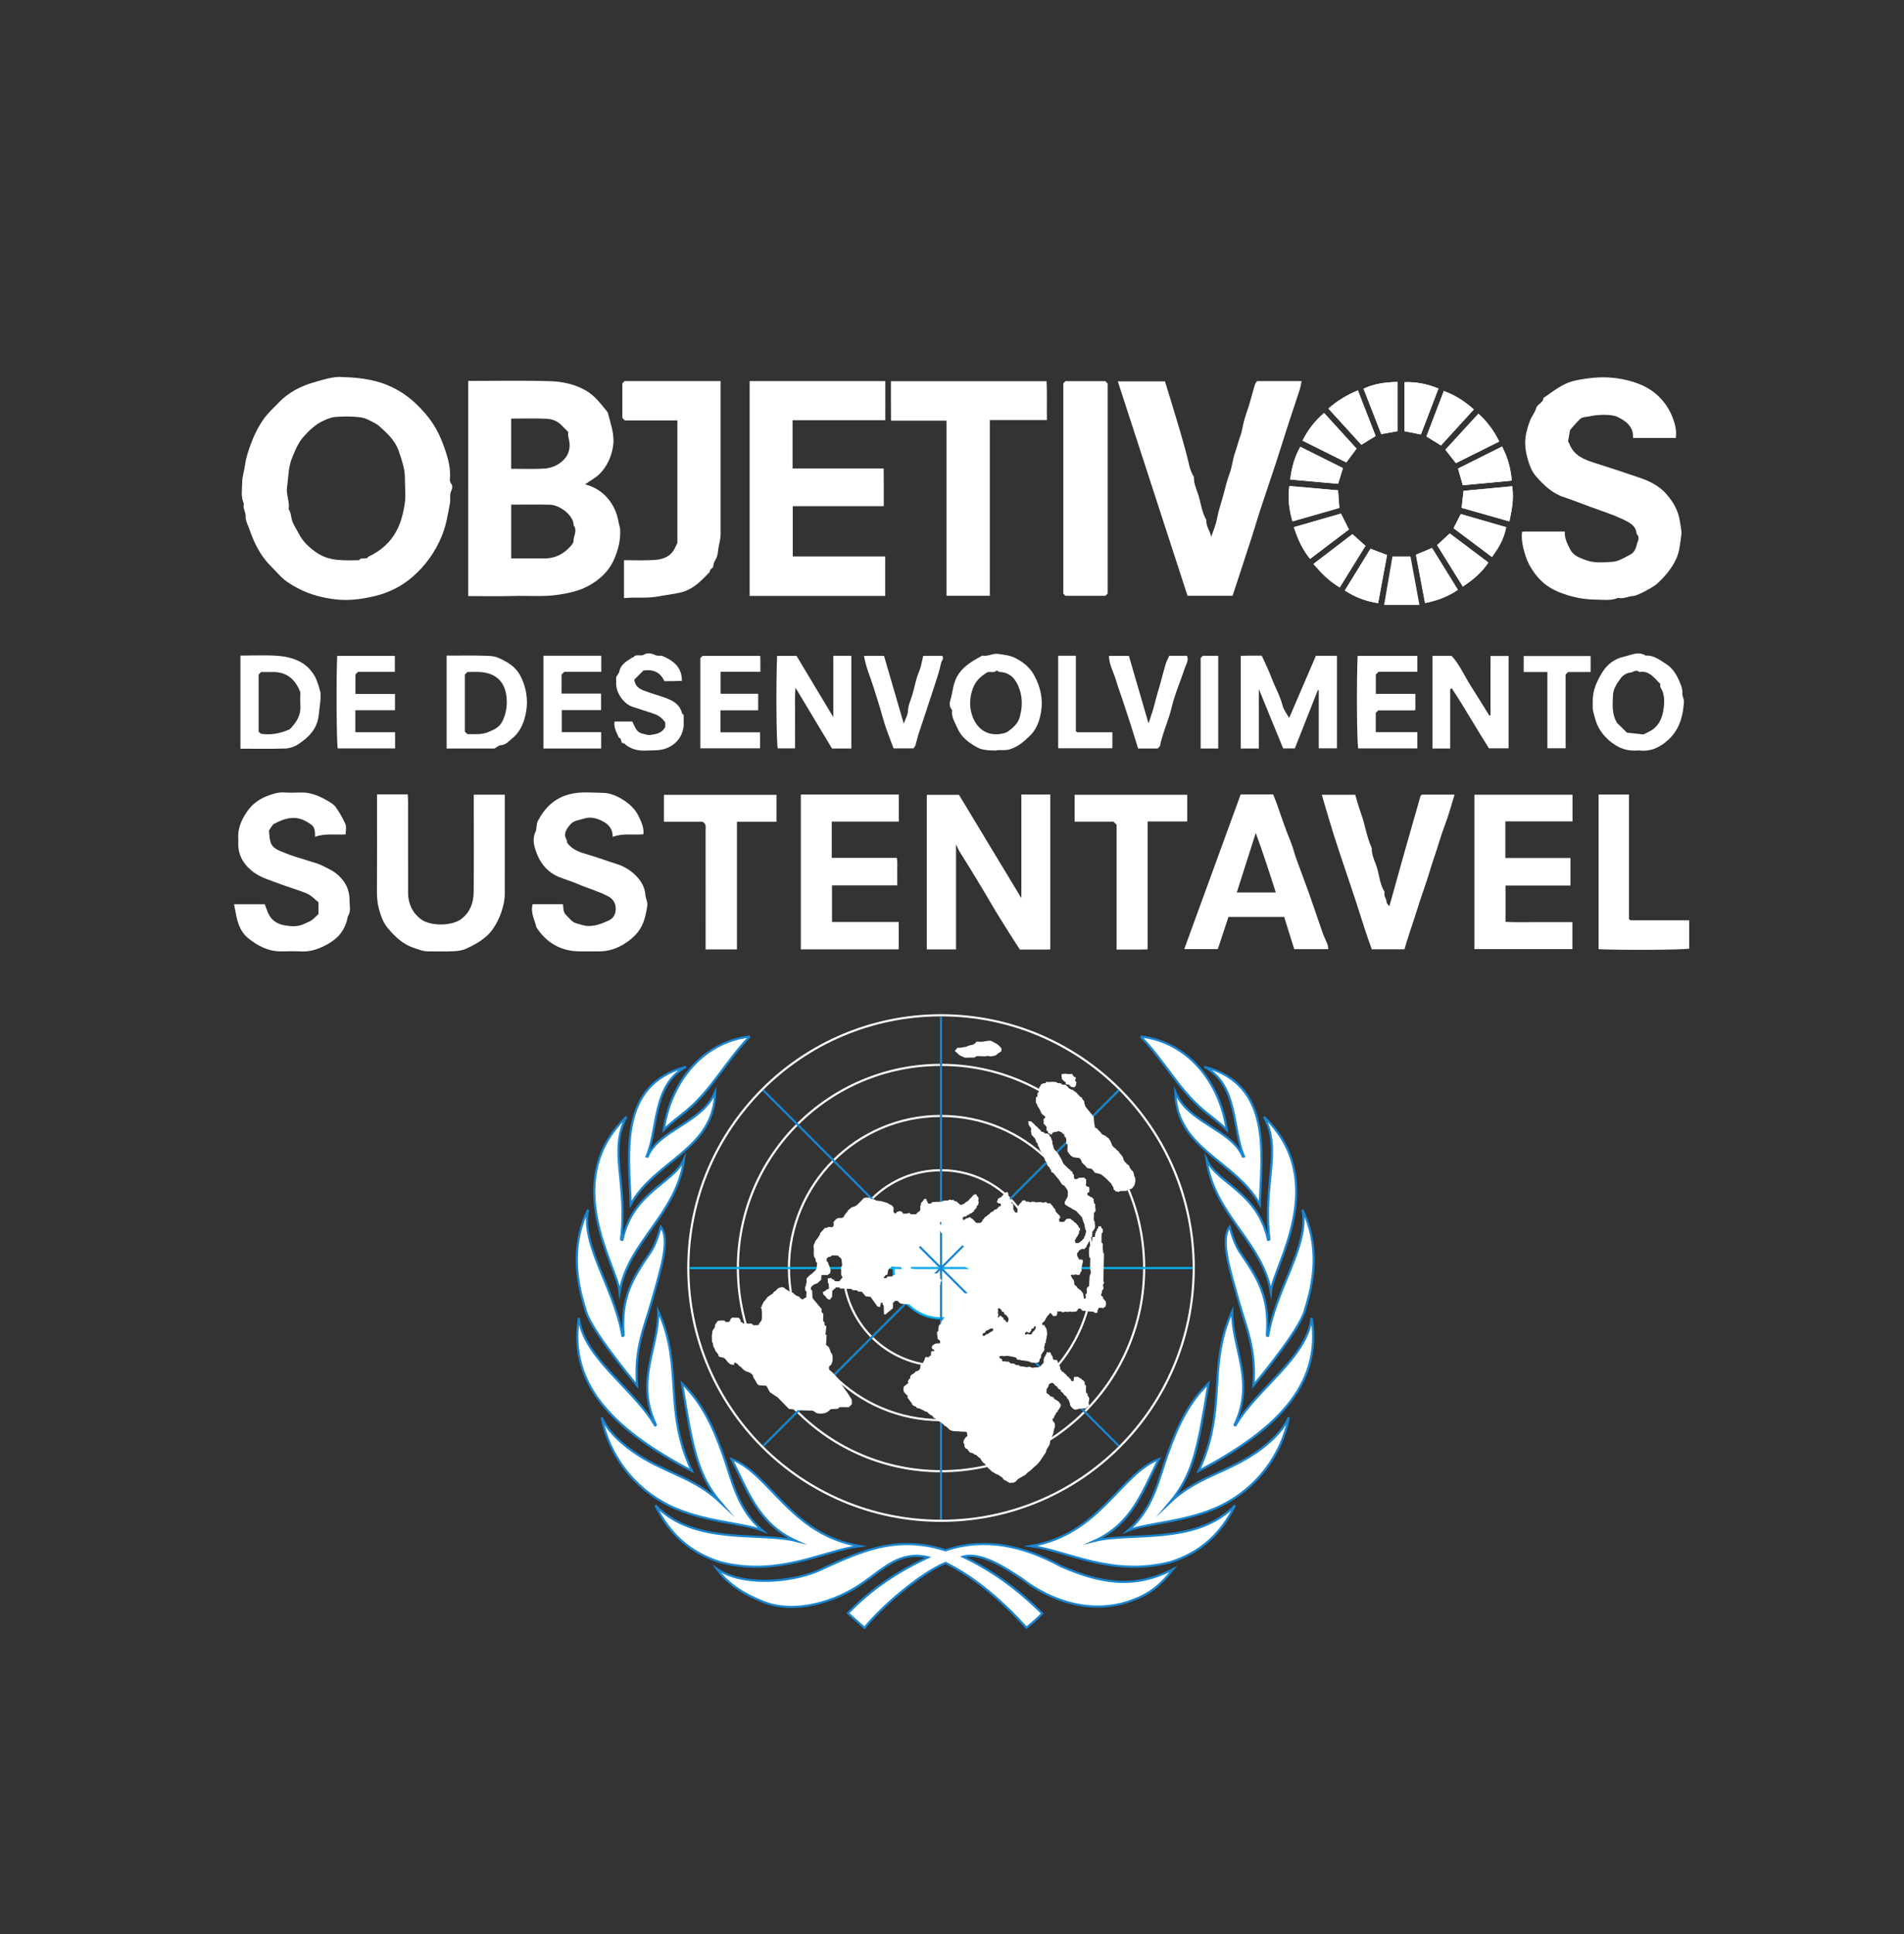<?xml version="1.0" encoding="UTF-8" standalone="no"?>
<svg
   width="64"
   height="65"
   viewBox="0 0 64 65"
   fill="none"
   version="1.1"
   id="svg17"
   sodipodi:docname="retro.svg"
   inkscape:version="1.4.2 (f4327f4, 2025-05-13)"
   xmlns:inkscape="http://www.inkscape.org/namespaces/inkscape"
   xmlns:sodipodi="http://sodipodi.sourceforge.net/DTD/sodipodi-0.dtd"
   xmlns="http://www.w3.org/2000/svg"
   xmlns:svg="http://www.w3.org/2000/svg">
  <rect x="0" y="0" width="64" height="65" fill="#333333" stroke="none"/>
  <sodipodi:namedview
     id="namedview17"
     pagecolor="#505050"
     bordercolor="#eeeeee"
     borderopacity="1"
     inkscape:showpageshadow="0"
     inkscape:pageopacity="0"
     inkscape:pagecheckerboard="0"
     inkscape:deskcolor="#505050"
     inkscape:zoom="5.9461538"
     inkscape:cx="19.928849"
     inkscape:cy="15.72445"
     inkscape:window-width="1920"
     inkscape:window-height="991"
     inkscape:window-x="-9"
     inkscape:window-y="-9"
     inkscape:window-maximized="1"
     inkscape:current-layer="svg17" />
  <defs
     id="defs17">
    <filter
       id="filter0_i_34_884"
       x="0"
       y="0.016"
       width="64"
       height="59.356"
       filterUnits="userSpaceOnUse"
       color-interpolation-filters="sRGB">
      <feFlood
         flood-opacity="0"
         result="BackgroundImageFix"
         id="feFlood16" />
      <feBlend
         mode="normal"
         in="SourceGraphic"
         in2="BackgroundImageFix"
         result="shape"
         id="feBlend16" />
      <feColorMatrix
         in="SourceAlpha"
         type="matrix"
         values="0 0 0 0 0 0 0 0 0 0 0 0 0 0 0 0 0 0 127 0"
         result="hardAlpha"
         id="feColorMatrix16" />
      <feOffset
         dy="4"
         id="feOffset16" />
      <feGaussianBlur
         stdDeviation="2"
         id="feGaussianBlur16" />
      <feComposite
         in2="hardAlpha"
         operator="arithmetic"
         k2="-1"
         k3="1"
         id="feComposite16" />
      <feColorMatrix
         type="matrix"
         values="0 0 0 0 0 0 0 0 0 0 0 0 0 0 0 0 0 0 0.25 0"
         id="feColorMatrix17" />
      <feBlend
         mode="normal"
         in2="shape"
         result="effect1_innerShadow_34_884"
         id="feBlend17" />
    </filter>
    <clipPath
       id="clip0_34_884">
      <rect
         width="64"
         height="64"
         fill="white"
         transform="translate(0 0.016)"
         id="rect17" />
    </clipPath>
    <clipPath
       clipPathUnits="userSpaceOnUse"
       id="clipPath1883-2">
      <path
         d="M 0,841.89 H 595.276 V 0 H 0 Z"
         transform="translate(-73.027,-185.099)"
         id="path1883-2" />
    </clipPath>
    <clipPath
       clipPathUnits="userSpaceOnUse"
       id="clipPath1885-8">
      <path
         d="M 0,841.89 H 595.276 V 0 H 0 Z"
         transform="translate(-60.651,-182.815)"
         id="path1885-8" />
    </clipPath>
    <clipPath
       clipPathUnits="userSpaceOnUse"
       id="clipPath1887-8">
      <path
         d="M 0,841.89 H 595.276 V 0 H 0 Z"
         transform="translate(-100.855,-195.328)"
         id="path1887-7" />
    </clipPath>
    <clipPath
       clipPathUnits="userSpaceOnUse"
       id="clipPath1889-4">
      <path
         d="M 0,841.89 H 595.276 V 0 H 0 Z"
         transform="translate(-203.961,-188.692)"
         id="path1889-0" />
    </clipPath>
    <clipPath
       clipPathUnits="userSpaceOnUse"
       id="clipPath1891-0">
      <path
         d="M 0,841.89 H 595.276 V 0 H 0 Z"
         transform="translate(-154.727,-177.147)"
         id="path1891-5" />
    </clipPath>
    <clipPath
       clipPathUnits="userSpaceOnUse"
       id="clipPath1893-9">
      <path
         d="M 0,841.89 H 595.276 V 0 H 0 Z"
         transform="translate(-123.832,-170.281)"
         id="path1893-9" />
    </clipPath>
    <clipPath
       clipPathUnits="userSpaceOnUse"
       id="clipPath1895-5">
      <path
         d="M 0,841.89 H 595.276 V 0 H 0 Z"
         transform="translate(-86.194,-170.006)"
         id="path1895-3" />
    </clipPath>
    <clipPath
       clipPathUnits="userSpaceOnUse"
       id="clipPath1897-0">
      <path
         d="M 0,841.89 H 595.276 V 0 H 0 Z"
         transform="translate(-137.467,-195.073)"
         id="path1897-9" />
    </clipPath>
    <clipPath
       clipPathUnits="userSpaceOnUse"
       id="clipPath1899-9">
      <path
         d="M 0,841.89 H 595.276 V 0 H 0 Z"
         transform="translate(-183.014,-178.161)"
         id="path1899-5" />
    </clipPath>
    <clipPath
       clipPathUnits="userSpaceOnUse"
       id="clipPath1901-1">
      <path
         d="M 0,841.89 H 595.276 V 0 H 0 Z"
         transform="translate(-174.907,-169.209)"
         id="path1901-1" />
    </clipPath>
    <clipPath
       clipPathUnits="userSpaceOnUse"
       id="clipPath1903-1">
      <path
         d="M 0,841.89 H 595.276 V 0 H 0 Z"
         transform="translate(-176.48,-189.492)"
         id="path1903-2" />
    </clipPath>
    <clipPath
       clipPathUnits="userSpaceOnUse"
       id="clipPath1905-3">
      <path
         d="M 0,841.89 H 595.276 V 0 H 0 Z"
         transform="translate(-173.316,-175.765)"
         id="path1905-3" />
    </clipPath>
    <clipPath
       clipPathUnits="userSpaceOnUse"
       id="clipPath1907-9">
      <path
         d="M 0,841.89 H 595.276 V 0 H 0 Z"
         transform="translate(-164.211,-178.963)"
         id="path1907-7" />
    </clipPath>
    <clipPath
       clipPathUnits="userSpaceOnUse"
       id="clipPath1909-2">
      <path
         d="M 0,841.89 H 595.276 V 0 H 0 Z"
         transform="translate(-169.87,-179.868)"
         id="path1909-3" />
    </clipPath>
    <clipPath
       clipPathUnits="userSpaceOnUse"
       id="clipPath1911-3">
      <path
         d="M 0,841.89 H 595.276 V 0 H 0 Z"
         transform="translate(-180.499,-175.853)"
         id="path1911-0" />
    </clipPath>
    <clipPath
       clipPathUnits="userSpaceOnUse"
       id="clipPath1913-4">
      <path
         d="M 0,841.89 H 595.276 V 0 H 0 Z"
         transform="translate(-184.091,-183.177)"
         id="path1913-8" />
    </clipPath>
    <clipPath
       clipPathUnits="userSpaceOnUse"
       id="clipPath1915-4">
      <path
         d="M 0,841.89 H 595.276 V 0 H 0 Z"
         transform="translate(-189.851,-183.06)"
         id="path1915-3" />
    </clipPath>
    <clipPath
       clipPathUnits="userSpaceOnUse"
       id="clipPath1917-9">
      <path
         d="M 0,841.89 H 595.276 V 0 H 0 Z"
         transform="translate(-169.726,-171.253)"
         id="path1917-2" />
    </clipPath>
    <clipPath
       clipPathUnits="userSpaceOnUse"
       id="clipPath1919-4">
      <path
         d="M 0,841.89 H 595.276 V 0 H 0 Z"
         transform="translate(-181.877,-194.175)"
         id="path1919-9" />
    </clipPath>
    <clipPath
       clipPathUnits="userSpaceOnUse"
       id="clipPath1921-0">
      <path
         d="M 0,841.89 H 595.276 V 0 H 0 Z"
         transform="translate(-184.095,-171.352)"
         id="path1921-5" />
    </clipPath>
    <clipPath
       clipPathUnits="userSpaceOnUse"
       id="clipPath1923-7">
      <path
         d="M 0,841.89 H 595.276 V 0 H 0 Z"
         transform="translate(-165.382,-188.382)"
         id="path1923-4" />
    </clipPath>
    <clipPath
       clipPathUnits="userSpaceOnUse"
       id="clipPath1925-7">
      <path
         d="M 0,841.89 H 595.276 V 0 H 0 Z"
         transform="translate(-185.914,-191.528)"
         id="path1925-6" />
    </clipPath>
    <clipPath
       clipPathUnits="userSpaceOnUse"
       id="clipPath1927-6">
      <path
         d="M 0,841.89 H 595.276 V 0 H 0 Z"
         transform="translate(-177.279,-189.483)"
         id="path1927-3" />
    </clipPath>
    <clipPath
       clipPathUnits="userSpaceOnUse"
       id="clipPath1929-0">
      <path
         d="M 0,841.89 H 595.276 V 0 H 0 Z"
         transform="translate(-168.404,-192.122)"
         id="path1929-9" />
    </clipPath>
    <clipPath
       clipPathUnits="userSpaceOnUse"
       id="clipPath1931-0">
      <path
         d="M 0,841.89 H 595.276 V 0 H 0 Z"
         transform="translate(-170.1,-185.181)"
         id="path1931-8" />
    </clipPath>
    <clipPath
       clipPathUnits="userSpaceOnUse"
       id="clipPath1933-0">
      <path
         d="M 0,841.89 H 595.276 V 0 H 0 Z"
         transform="translate(-183.014,-178.161)"
         id="path1933-1" />
    </clipPath>
    <clipPath
       clipPathUnits="userSpaceOnUse"
       id="clipPath1935-5">
      <path
         d="M 0,841.89 H 595.276 V 0 H 0 Z"
         transform="translate(-124.941,-129.017)"
         id="path1935-1" />
    </clipPath>
    <clipPath
       clipPathUnits="userSpaceOnUse"
       id="clipPath1937-0">
      <path
         d="M 0,841.89 H 595.276 V 0 H 0 Z"
         transform="translate(-57.367,-147.107)"
         id="path1937-3" />
    </clipPath>
    <clipPath
       clipPathUnits="userSpaceOnUse"
       id="clipPath1939-9">
      <path
         d="M 0,841.89 H 595.276 V 0 H 0 Z"
         transform="translate(-159.928,-142.607)"
         id="path1939-5" />
    </clipPath>
    <clipPath
       clipPathUnits="userSpaceOnUse"
       id="clipPath1941-8">
      <path
         d="M 0,841.89 H 595.276 V 0 H 0 Z"
         transform="translate(-88.463,-142.45)"
         id="path1941-9" />
    </clipPath>
    <clipPath
       clipPathUnits="userSpaceOnUse"
       id="clipPath1943-6">
      <path
         d="M 0,841.89 H 595.276 V 0 H 0 Z"
         transform="translate(-53.708,-142.436)"
         id="path1943-2" />
    </clipPath>
    <clipPath
       clipPathUnits="userSpaceOnUse"
       id="clipPath1945-5">
      <path
         d="M 0,841.89 H 595.276 V 0 H 0 Z"
         transform="translate(-106.833,-147.084)"
         id="path1945-7" />
    </clipPath>
    <clipPath
       clipPathUnits="userSpaceOnUse"
       id="clipPath1947-6">
      <path
         d="M 0,841.89 H 595.276 V 0 H 0 Z"
         transform="translate(-189.054,-143.948)"
         id="path1947-3" />
    </clipPath>
    <clipPath
       clipPathUnits="userSpaceOnUse"
       id="clipPath1949-8">
      <path
         d="M 0,841.89 H 595.276 V 0 H 0 Z"
         transform="translate(-175.52,-134.048)"
         id="path1949-5" />
    </clipPath>
    <clipPath
       clipPathUnits="userSpaceOnUse"
       id="clipPath1951-9">
      <path
         d="M 0,841.89 H 595.276 V 0 H 0 Z"
         transform="translate(-99.372,-129.017)"
         id="path1951-3" />
    </clipPath>
    <clipPath
       clipPathUnits="userSpaceOnUse"
       id="clipPath1953-0">
      <path
         d="M 0,841.89 H 595.276 V 0 H 0 Z"
         transform="translate(-143.686,-143.557)"
         id="path1953-2" />
    </clipPath>
    <clipPath
       clipPathUnits="userSpaceOnUse"
       id="clipPath1955-5">
      <path
         d="M 0,841.89 H 595.276 V 0 H 0 Z"
         transform="translate(-199.933,-147.087)"
         id="path1955-1" />
    </clipPath>
    <clipPath
       clipPathUnits="userSpaceOnUse"
       id="clipPath1957-5">
      <path
         d="M 0,841.89 H 595.276 V 0 H 0 Z"
         transform="translate(-160.281,-159.409)"
         id="path1957-7" />
    </clipPath>
    <clipPath
       clipPathUnits="userSpaceOnUse"
       id="clipPath1959-7">
      <path
         d="M 0,841.89 H 595.276 V 0 H 0 Z"
         transform="translate(-182.62,-159.37)"
         id="path1959-9" />
    </clipPath>
    <clipPath
       clipPathUnits="userSpaceOnUse"
       id="clipPath1961-4">
      <path
         d="M 0,841.89 H 595.276 V 0 H 0 Z"
         transform="translate(-112.723,-152.451)"
         id="path1961-1" />
    </clipPath>
    <clipPath
       clipPathUnits="userSpaceOnUse"
       id="clipPath1963-7">
      <path
         d="M 0,841.89 H 595.276 V 0 H 0 Z"
         transform="translate(-67.913,-154.137)"
         id="path1963-8" />
    </clipPath>
    <clipPath
       clipPathUnits="userSpaceOnUse"
       id="clipPath1965-5">
      <path
         d="M 0,841.89 H 595.276 V 0 H 0 Z"
         transform="translate(-48.419,-159.021)"
         id="path1965-7" />
    </clipPath>
    <clipPath
       clipPathUnits="userSpaceOnUse"
       id="clipPath1967-8">
      <path
         d="M 0,841.89 H 595.276 V 0 H 0 Z"
         transform="translate(-128.608,-161.358)"
         id="path1967-8" />
    </clipPath>
    <clipPath
       clipPathUnits="userSpaceOnUse"
       id="clipPath1969-4">
      <path
         d="M 0,841.89 H 595.276 V 0 H 0 Z"
         transform="translate(-207.142,-159.996)"
         id="path1969-2" />
    </clipPath>
    <clipPath
       clipPathUnits="userSpaceOnUse"
       id="clipPath1971-3">
      <path
         d="M 0,841.89 H 595.276 V 0 H 0 Z"
         transform="translate(-85.083,-155.602)"
         id="path1971-8" />
    </clipPath>
    <clipPath
       clipPathUnits="userSpaceOnUse"
       id="clipPath1973-4">
      <path
         d="M 0,841.89 H 595.276 V 0 H 0 Z"
         transform="translate(-97.458,-154.344)"
         id="path1973-1" />
    </clipPath>
    <clipPath
       clipPathUnits="userSpaceOnUse"
       id="clipPath1975-3">
      <path
         d="M 0,841.89 H 595.276 V 0 H 0 Z"
         transform="translate(-178.785,-163.262)"
         id="path1975-0" />
    </clipPath>
    <clipPath
       clipPathUnits="userSpaceOnUse"
       id="clipPath1977-4">
      <path
         d="M 0,841.89 H 595.276 V 0 H 0 Z"
         transform="translate(-76.792,-163.278)"
         id="path1977-1" />
    </clipPath>
    <clipPath
       clipPathUnits="userSpaceOnUse"
       id="clipPath1979-7">
      <path
         d="M 0,841.89 H 595.276 V 0 H 0 Z"
         transform="translate(-54.848,-158.819)"
         id="path1979-7" />
    </clipPath>
    <clipPath
       clipPathUnits="userSpaceOnUse"
       id="clipPath1981-2">
      <path
         d="M 0,841.89 H 595.276 V 0 H 0 Z"
         transform="translate(-145.119,-163.261)"
         id="path1981-1" />
    </clipPath>
    <clipPath
       clipPathUnits="userSpaceOnUse"
       id="clipPath1983-3">
      <path
         d="M 0,841.89 H 595.276 V 0 H 0 Z"
         transform="translate(-114.206,-163.271)"
         id="path1983-1" />
    </clipPath>
    <clipPath
       clipPathUnits="userSpaceOnUse"
       id="clipPath1985-3">
      <path
         d="M 0,841.89 H 595.276 V 0 H 0 Z"
         transform="translate(-199.008,-161.378)"
         id="path1985-1" />
    </clipPath>
    <clipPath
       clipPathUnits="userSpaceOnUse"
       id="clipPath1987-5">
      <path
         d="M 0,841.89 H 595.276 V 0 H 0 Z"
         transform="translate(-136.868,-163.278)"
         id="path1987-1" />
    </clipPath>
    <clipPath
       clipPathUnits="userSpaceOnUse"
       id="clipPath1989-5">
      <path
         d="M 0,841.89 H 595.276 V 0 H 0 Z"
         transform="translate(-155.546,-152.456)"
         id="path1989-0" />
    </clipPath>
    <clipPath
       clipPathUnits="userSpaceOnUse"
       id="clipPath1991-5">
      <path
         d="M 0,841.89 H 595.276 V 0 H 0 Z"
         transform="translate(-100.891,-118.858)"
         id="path1991-1" />
    </clipPath>
    <clipPath
       clipPathUnits="userSpaceOnUse"
       id="clipPath1993-2">
      <path
         d="M 0,841.89 H 595.276 V 0 H 0 Z"
         transform="translate(-146.482,-118.858)"
         id="path1993-2" />
    </clipPath>
    <clipPath
       clipPathUnits="userSpaceOnUse"
       id="clipPath1995-1">
      <path
         d="M 0,841.89 H 595.276 V 0 H 0 Z"
         transform="translate(-93.441,-115.319)"
         id="path1995-5" />
    </clipPath>
    <clipPath
       clipPathUnits="userSpaceOnUse"
       id="clipPath1997-5">
      <path
         d="M 0,841.89 H 595.276 V 0 H 0 Z"
         transform="translate(-153.931,-115.319)"
         id="path1997-3" />
    </clipPath>
    <clipPath
       clipPathUnits="userSpaceOnUse"
       id="clipPath1999-8">
      <path
         d="M 0,841.89 H 595.276 V 0 H 0 Z"
         transform="translate(-86.49,-109.488)"
         id="path1999-9" />
    </clipPath>
    <clipPath
       clipPathUnits="userSpaceOnUse"
       id="clipPath2001-2">
      <path
         d="M 0,841.89 H 595.276 V 0 H 0 Z"
         transform="translate(-160.883,-109.488)"
         id="path2001-8" />
    </clipPath>
    <clipPath
       clipPathUnits="userSpaceOnUse"
       id="clipPath2003-4">
      <path
         d="M 0,841.89 H 595.276 V 0 H 0 Z"
         transform="translate(-81.997,-98.631)"
         id="path2003-2" />
    </clipPath>
    <clipPath
       clipPathUnits="userSpaceOnUse"
       id="clipPath2005-7">
      <path
         d="M 0,841.89 H 595.276 V 0 H 0 Z"
         transform="translate(-165.375,-98.631)"
         id="path2005-5" />
    </clipPath>
    <clipPath
       clipPathUnits="userSpaceOnUse"
       id="clipPath2007-8">
      <path
         d="M 0,841.89 H 595.276 V 0 H 0 Z"
         transform="translate(-80.926,-86.015)"
         id="path2007-4" />
    </clipPath>
    <clipPath
       clipPathUnits="userSpaceOnUse"
       id="clipPath2009-0">
      <path
         d="M 0,841.89 H 595.276 V 0 H 0 Z"
         transform="translate(-166.446,-86.015)"
         id="path2009-9" />
    </clipPath>
    <clipPath
       clipPathUnits="userSpaceOnUse"
       id="clipPath2011-4">
      <path
         d="M 0,841.89 H 595.276 V 0 H 0 Z"
         transform="translate(-83.587,-74.413)"
         id="path2011-4" />
    </clipPath>
    <clipPath
       clipPathUnits="userSpaceOnUse"
       id="clipPath2013-3">
      <path
         d="M 0,841.89 H 595.276 V 0 H 0 Z"
         transform="translate(-163.785,-74.413)"
         id="path2013-5" />
    </clipPath>
    <clipPath
       clipPathUnits="userSpaceOnUse"
       id="clipPath2015-8">
      <path
         d="M 0,841.89 H 595.276 V 0 H 0 Z"
         transform="translate(-89.856,-64.143)"
         id="path2015-4" />
    </clipPath>
    <clipPath
       clipPathUnits="userSpaceOnUse"
       id="clipPath2017-1">
      <path
         d="M 0,841.89 H 595.276 V 0 H 0 Z"
         transform="translate(-157.517,-64.143)"
         id="path2017-0" />
    </clipPath>
    <clipPath
       clipPathUnits="userSpaceOnUse"
       id="clipPath2019-3">
      <path
         d="M 0,841.89 H 595.276 V 0 H 0 Z"
         transform="translate(-145.532,-53.065)"
         id="path2019-3" />
    </clipPath>
    <clipPath
       clipPathUnits="userSpaceOnUse"
       id="clipPath2021-4">
      <path
         d="M 0,841.89 H 595.276 V 0 H 0 Z"
         transform="translate(-123.191,-103.245)"
         id="path2021-0" />
    </clipPath>
    <clipPath
       clipPathUnits="userSpaceOnUse"
       id="clipPath2023-6">
      <path
         d="M 0,841.89 H 595.276 V 0 H 0 Z"
         transform="translate(-123.191,-97.371)"
         id="path2023-7" />
    </clipPath>
    <clipPath
       clipPathUnits="userSpaceOnUse"
       id="clipPath2025-5">
      <path
         d="M 0,841.89 H 595.276 V 0 H 0 Z"
         transform="translate(-102.431,-112.589)"
         id="path2025-5" />
    </clipPath>
    <clipPath
       clipPathUnits="userSpaceOnUse"
       id="clipPath2027-6">
      <path
         d="M 0,841.89 H 595.276 V 0 H 0 Z"
         transform="translate(-152.55,-91.829)"
         id="path2027-0" />
    </clipPath>
    <clipPath
       clipPathUnits="userSpaceOnUse"
       id="clipPath2029-9">
      <path
         d="M 0,841.89 H 595.276 V 0 H 0 Z"
         transform="translate(-143.95,-112.589)"
         id="path2029-8" />
    </clipPath>
    <clipPath
       clipPathUnits="userSpaceOnUse"
       id="clipPath2031-3">
      <path
         d="M 0,841.89 H 595.276 V 0 H 0 Z"
         transform="translate(-132.988,-84.259)"
         id="path2031-5" />
    </clipPath>
    <clipPath
       clipPathUnits="userSpaceOnUse"
       id="clipPath2033-7">
      <path
         d="M 0,841.89 H 595.276 V 0 H 0 Z"
         transform="translate(-136.034,-107.389)"
         id="path2033-9" />
    </clipPath>
    <clipPath
       clipPathUnits="userSpaceOnUse"
       id="clipPath2035-0">
      <path
         d="M 0,841.89 H 595.276 V 0 H 0 Z"
         transform="translate(-137.251,-114.227)"
         id="path2035-4" />
    </clipPath>
    <clipPath
       clipPathUnits="userSpaceOnUse"
       id="clipPath2037-8">
      <path
         d="M 0,841.89 H 595.276 V 0 H 0 Z"
         transform="translate(-124.793,-117.149)"
         id="path2037-7" />
    </clipPath>
  </defs>
  <path
     id="path1882"
     d="M 0,0 C 1.299,0 2.554,-0.053 3.801,0.019 4.658,0.067 5.466,0.39 6.1,1.013 6.794,1.693 6.979,2.63 6.686,3.646 6.623,3.866 6.653,4.113 6.642,4.308 6.359,4.592 6.107,4.834 5.867,5.086 5.383,5.594 4.744,5.812 4.094,5.84 2.742,5.899 1.386,5.858 0,5.858 Z m 0.004,-4.184 v -6.276 c 1.319,0 2.603,-0.002 3.887,0 1.243,0.002 2.25,0.515 3.054,1.442 0.146,0.168 0.329,0.391 0.326,0.586 -0.01,0.604 0.495,1.207 0.019,1.811 0.03,1.133 -1.571,2.395 -2.782,2.428 -1.49,0.039 -2.983,0.009 -4.504,0.009 m -5.021,14.435 c 3.241,0 6.447,0.073 9.647,-0.034 C 5.982,10.172 7.355,9.873 8.591,9.205 9.728,8.59 10.468,7.568 11.258,6.597 11.602,5.275 12.11,3.968 11.881,2.572 11.688,1.394 11.194,0.306 10.363,-0.553 9.871,-1.061 9.204,-1.4 8.624,-1.809 c 1.032,-0.283 1.991,-0.827 2.713,-1.721 0.626,-0.775 1.019,-1.661 1.185,-2.647 0.054,-0.323 0.185,-0.638 0.199,-0.96 0.053,-1.246 -0.255,-2.439 -0.766,-3.549 -0.589,-1.279 -1.594,-2.218 -2.823,-2.914 -1.101,-0.623 -2.282,-0.886 -3.535,-1.085 -1.761,-0.279 -3.506,-0.104 -5.255,-0.157 -1.773,-0.053 -3.548,-0.012 -5.359,-0.012 z"
     style="fill:#ffffff;fill-opacity:1;fill-rule:evenodd;stroke:none"
     transform="matrix(0.288,0,0,-0.288,17.183,15.755)"
     clip-path="url(#clipPath1883-2)" />
  <path
     id="path1884"
     d="m 0,0 c -0.051,0.757 0.031,1.594 -0.173,2.449 -0.16,0.669 -0.364,1.314 -0.592,1.956 -0.423,1.19 -1.329,2.021 -2.228,2.83 -0.399,0.36 -0.938,0.574 -1.429,0.822 C -4.74,8.218 -5.13,8.278 -5.454,8.315 -6.348,8.417 -7.265,8.399 -8.166,8.331 -8.635,8.295 -9.108,8.093 -9.545,7.893 -10.413,7.496 -11.166,6.81 -11.883,5.999 -12.506,5.295 -12.827,4.447 -13.181,3.607 -13.652,2.485 -13.622,1.274 -13.79,0.101 c -0.121,-0.838 0.344,-1.663 0.192,-2.524 0.307,-0.449 0.263,-1.006 0.454,-1.484 0.191,-0.478 0.489,-0.911 0.725,-1.372 0.497,-0.972 1.268,-1.678 2.16,-2.271 1.505,-0.999 3.204,-0.845 4.88,-0.836 0.249,0.434 0.833,-0.016 1.084,0.412 3.138,1.459 3.97,3.995 4.287,6.53 C 0.048,-0.998 0,-0.54 0,0 M -7.312,12.987 C -4.949,12.922 -3.12,12.598 -1.394,11.743 0.23,10.939 1.504,9.781 2.645,8.372 3.64,7.143 4.244,5.754 4.725,4.313 5.034,3.388 5.275,2.4 5.239,1.384 5.229,1.095 5.144,0.793 5.402,0.505 5.524,0.368 5.522,-0.007 5.423,-0.192 5.142,-0.712 5.319,-1.264 5.219,-1.785 4.982,-3.03 4.795,-4.274 4.308,-5.48 3.524,-7.423 2.351,-9.054 0.791,-10.388 c -1.27,-1.086 -2.755,-1.811 -4.415,-2.2 -1.468,-0.344 -2.948,-0.538 -4.427,-0.374 -1.548,0.171 -3.069,0.56 -4.47,1.3 -0.797,0.421 -1.564,0.888 -2.173,1.558 -0.574,0.63 -1.209,1.189 -1.734,1.882 -0.806,1.063 -1.333,2.234 -1.756,3.462 -0.167,0.485 -0.458,0.95 -0.434,1.493 0.022,0.508 -0.356,0.958 -0.21,1.481 -0.375,0.817 -0.203,1.685 -0.192,2.526 0.008,0.686 0.254,1.362 0.34,2.039 0.109,0.862 0.4,1.644 0.686,2.442 0.364,1.014 0.843,1.955 1.466,2.847 0.52,0.742 1.181,1.327 1.795,1.966 1.073,1.116 2.411,1.83 3.863,2.272 1.299,0.395 2.622,0.79 3.558,0.681"
     style="fill:#ffffff;fill-opacity:1;fill-rule:evenodd;stroke:none"
     transform="matrix(0.288,0,0,-0.288,13.619,16.413)"
     clip-path="url(#clipPath1885-8)" />
  <path
     id="path1886"
     d="M 0,0 H 15.832 V -4.562 H 5.009 v -5.627 h 10.63 c 0.031,-1.481 0.006,-2.924 0.017,-4.403 H 5.034 v -5.87 H 15.82 v -4.6 H 0 Z"
     style="fill:#ffffff;fill-opacity:1;fill-rule:evenodd;stroke:none"
     transform="matrix(0.288,0,0,-0.288,25.198,12.809)"
     clip-path="url(#clipPath1887-8)" />
  <path
     id="path1888"
     d="M 0,0 C 0.064,1.335 -0.82,1.968 -1.809,2.459 -2.514,2.809 -4.201,2.736 -5.098,2.522 -5.447,2.439 -5.861,2.475 -6.132,2.25 -6.53,1.921 -6.844,1.494 -7.354,0.934 -7.408,0.631 -7.504,0.077 -7.588,-0.398 c 0.085,-0.147 0.128,-0.2 0.149,-0.26 0.527,-1.444 1.821,-1.891 3.093,-2.294 1.757,-0.556 3.51,-1.133 5.249,-1.732 1.088,-0.375 2.183,-0.939 2.991,-1.864 0.816,-0.934 1.401,-1.95 1.579,-3.226 0.073,-0.53 0.233,-1.068 0.155,-1.59 -0.14,-0.935 -0.194,-1.897 -0.61,-2.776 -0.542,-1.146 -1.342,-2.09 -2.282,-2.923 -0.391,-0.346 -2.206,-1.34 -2.669,-1.366 -0.607,-0.034 -1.17,-0.378 -1.795,-0.227 -0.89,-0.366 -1.824,-0.205 -2.737,-0.198 -1.463,0.01 -2.896,0.351 -4.23,0.889 -0.933,0.378 -1.818,0.979 -2.498,1.805 -0.59,0.717 -1.062,1.505 -1.346,2.372 -0.297,0.907 -0.531,1.849 -0.417,2.844 0.141,0.012 0.24,0.027 0.339,0.027 1.53,10e-4 3.06,10e-4 4.652,10e-4 -0.056,-0.811 0.316,-1.481 0.656,-2.136 0.353,-0.681 1.099,-0.939 1.764,-1.191 1.011,-0.383 2.098,-0.275 3.147,-0.206 0.739,0.049 1.391,0.503 2.051,0.83 0.42,0.208 0.659,0.643 0.764,1.124 0.094,0.432 0.453,0.861 -0.002,1.291 -0.048,0.843 -0.6,1.208 -1.299,1.563 -1.363,0.69 -2.813,1.125 -4.233,1.653 -0.997,0.371 -1.989,0.759 -2.997,1.096 -1.332,0.444 -2.295,1.385 -3.187,2.386 -0.537,0.603 -0.818,1.402 -1.033,2.178 -0.443,1.602 -0.305,2.749 0.322,4.391 0.183,0.48 0.558,0.897 0.688,1.385 0.146,0.541 0.839,0.632 0.86,1.216 1.183,0.805 2.244,1.732 3.762,2.048 1.384,0.287 2.748,0.44 4.124,0.332 C -1.712,6.976 -0.829,6.813 0.026,6.543 0.874,6.275 1.675,5.901 2.365,5.384 3.562,4.485 4.377,3.274 4.812,1.821 4.988,1.234 5.087,0.648 4.981,0 Z"
     style="fill:#ffffff;fill-opacity:1;fill-rule:evenodd;stroke:none"
     transform="matrix(0.288,0,0,-0.288,54.893,14.72)"
     clip-path="url(#clipPath1889-4)" />
  <path
     id="path1890"
     d="m 0,0 c 0.231,0.705 0.542,1.396 0.674,2.119 0.16,0.872 0.444,1.71 0.683,2.55 0.257,0.898 0.444,1.82 0.78,2.704 0.31,0.816 0.369,1.727 0.673,2.547 0.225,0.608 0.351,1.242 0.586,1.847 0.223,0.572 0.275,1.208 0.442,1.805 0.184,0.653 0.425,1.289 0.619,1.938 0.222,0.747 0.414,1.502 0.636,2.248 0.046,0.152 0.165,0.282 0.252,0.427 h 5.207 C 10.468,17.808 10.42,17.461 10.313,17.132 9.836,15.657 9.334,14.191 8.855,12.716 8.416,11.364 8.005,10.002 7.561,8.651 6.956,6.811 6.324,4.98 5.719,3.14 5.405,2.188 5.134,1.222 4.827,0.267 4.293,-1.393 3.747,-3.05 3.204,-4.708 2.973,-5.414 2.739,-6.12 2.492,-6.869 h -5.256 c -2.7,8.303 -5.408,16.627 -8.138,25.024 h 5.504 c 0.202,-0.659 0.425,-1.394 0.653,-2.127 0.415,-1.327 0.801,-2.665 1.2,-3.995 0.25,-0.833 0.47,-1.694 0.703,-2.54 0.23,-0.836 0.326,-1.728 0.816,-2.482 C -2.049,6.099 -1.58,5.308 -1.372,4.453 -1.169,3.613 -1.011,2.738 -0.561,1.97 -0.643,1.246 -0.114,0.689 0,0"
     style="fill:#ffffff;fill-opacity:1;fill-rule:evenodd;stroke:none"
     transform="matrix(0.288,0,0,-0.288,40.713,18.045)"
     clip-path="url(#clipPath1891-0)" />
  <path
     id="path1892"
     d="m 0,0 v 20.429 h -6.478 c -0.017,1.547 -0.003,3.059 -0.01,4.606 H 11.677 C 11.765,23.56 11.682,22.047 11.724,20.5 H 5.056 V 0 Z"
     style="fill:#ffffff;fill-opacity:1;fill-rule:evenodd;stroke:none"
     transform="matrix(0.288,0,0,-0.288,31.815,20.022)"
     clip-path="url(#clipPath1893-9)" />
  <path
     id="path1894"
     d="m 0,0 v 4.423 c 1.125,0 2.233,-0.039 3.337,0.012 0.906,0.042 1.802,0.223 2.384,1.033 0.205,0.286 0.333,0.629 0.508,0.97 V 20.726 H 0.1 c -0.109,0.109 -0.183,0.183 -0.293,0.293 v 4.047 c 0.062,0.061 0.161,0.159 0.256,0.253 h 11.214 v -1.046 c 0,-5.574 0.001,-11.148 -10e-4,-16.722 0,-0.435 -0.058,-0.849 -0.172,-1.282 C 10.991,5.835 10.995,5.354 10.866,4.9 10.751,4.494 10.422,4.185 10.419,3.717 10.418,3.482 9.975,3.394 10.016,3.057 9.035,2.043 8.073,1.002 6.62,0.657 5.748,0.45 4.851,0.36 3.98,0.195 2.672,-0.051 1.38,0.131 0,0"
     style="fill:#ffffff;fill-opacity:1;fill-rule:evenodd;stroke:none"
     transform="matrix(0.288,0,0,-0.288,20.975,20.101)"
     clip-path="url(#clipPath1895-5)" />
  <path
     id="path1896"
     d="M 0,0 C 0.111,0.111 0.185,0.185 0.249,0.25 H 4.907 C 5.009,0.148 5.083,0.074 5.175,-0.018 V -24.532 C 5.083,-24.625 5.009,-24.698 4.907,-24.8 H 0.249 C 0.185,-24.735 0.111,-24.662 0,-24.551 Z"
     style="fill:#ffffff;fill-opacity:1;fill-rule:evenodd;stroke:none"
     transform="matrix(0.288,0,0,-0.288,35.742,12.882)"
     clip-path="url(#clipPath1897-0)" />
  <path
     id="path1898"
     d="M 0,0 C 1.531,-1.148 2.973,-2.228 4.479,-3.356 5.29,-2.245 5.881,-1.241 6.137,0.121 4.346,0.639 2.615,1.139 0.84,1.653 0.541,1.064 0.3,0.59 0,0 m -12.914,7.02 c -1.704,0.85 -3.319,1.655 -4.976,2.481 -0.713,-1.257 -0.998,-2.446 -1.182,-3.816 1.927,-0.172 3.73,-0.334 5.593,-0.501 0.193,0.625 0.356,1.16 0.565,1.836 m -1.696,6.941 c 1.305,-1.433 2.561,-2.808 3.848,-4.22 0.573,0.351 1.074,0.659 1.665,1.02 -0.691,1.773 -1.366,3.505 -2.075,5.326 -1.305,-0.562 -2.392,-1.189 -3.438,-2.126 m 8.875,-2.639 c 0.661,-0.13 1.26,-0.249 1.921,-0.379 0.698,1.826 1.364,3.564 2.05,5.359 -1.35,0.549 -2.601,0.785 -3.971,0.743 z m 8.634,2.045 C 1.584,11.932 0.324,10.557 -0.959,9.158 -0.512,8.592 -0.147,8.131 0.272,7.601 1.976,8.45 3.624,9.27 5.329,10.119 4.685,11.401 3.946,12.418 2.899,13.367 m -20.532,-3.146 c 1.776,-0.883 3.422,-1.703 5.108,-2.541 0.433,0.579 0.799,1.07 1.2,1.607 -1.285,1.411 -2.52,2.767 -3.788,4.161 -1.101,-0.945 -1.864,-1.94 -2.52,-3.227 M 1.081,-6.809 c 1.225,0.825 2.211,1.638 2.977,2.809 -1.566,1.179 -3.039,2.287 -4.504,3.39 -0.546,-0.505 -0.997,-0.922 -1.474,-1.363 1.017,-1.64 1.977,-3.186 3.001,-4.836 m -2.218,22.823 c -0.706,-1.843 -1.369,-3.574 -2.031,-5.305 0.646,-0.399 1.147,-0.708 1.699,-1.048 1.293,1.417 2.545,2.792 3.832,4.203 -1.07,0.946 -2.123,1.637 -3.5,2.15 M -13.288,-6.908 c 1.038,1.68 2.009,3.249 3.002,4.854 -0.538,0.482 -0.999,0.894 -1.521,1.362 -1.524,-1.165 -3.007,-2.298 -4.551,-3.478 0.942,-1.092 1.824,-2.003 3.07,-2.738 M 6.837,4.899 C 4.879,4.713 3.028,4.538 1.161,4.361 1.079,3.623 1.014,3.042 0.941,2.381 2.834,1.843 4.625,1.334 6.515,0.796 6.809,2.203 7.055,3.441 6.837,4.899 M 1.077,5.016 C 3.015,5.199 4.866,5.375 6.788,5.556 6.666,7.023 6.312,8.251 5.659,9.533 3.904,8.655 2.235,7.82 0.52,6.963 0.708,6.306 0.87,5.74 1.077,5.016 m -3.592,-7.324 c -0.643,-0.268 -1.211,-0.505 -1.879,-0.784 0.356,-1.888 0.704,-3.736 1.063,-5.641 1.453,0.299 2.652,0.751 3.835,1.544 -1.025,1.659 -2.007,3.245 -3.019,4.881 m -10.63,4.015 c -1.858,-0.533 -3.641,-1.046 -5.497,-1.579 0.467,-1.422 0.99,-2.592 1.893,-3.705 1.563,1.184 3.046,2.306 4.533,3.431 -0.333,0.663 -0.598,1.194 -0.929,1.853 m -5.658,-0.905 c 1.866,0.535 3.652,1.046 5.47,1.568 -0.055,0.734 -0.101,1.344 -0.153,2.05 -1.936,0.172 -3.782,0.335 -5.681,0.503 -0.196,-1.471 -0.035,-2.74 0.364,-4.121 m 9.105,-3.198 c -1.011,-1.644 -1.989,-3.231 -2.997,-4.869 1.245,-0.806 2.461,-1.262 3.886,-1.477 0.36,1.935 0.699,3.763 1.043,5.618 -0.682,0.257 -1.237,0.466 -1.932,0.728 m 3.163,13.727 v 5.741 c -1.416,-0.04 -2.687,-0.184 -3.975,-0.787 0.707,-1.812 1.383,-3.546 2.069,-5.304 0.712,0.13 1.293,0.237 1.906,0.35"
     style="fill:#ffffff;fill-opacity:1;fill-rule:evenodd;stroke:none"
     transform="matrix(0.288,0,0,-0.288,48.86,17.753)"
     clip-path="url(#clipPath1899-9)" />
  <path
     id="path1900"
     d="M 0,0 C 0.323,1.877 0.645,3.753 0.972,5.655 H 3.081 C 3.431,3.75 3.775,1.875 4.119,0 Z"
     style="fill:#ffffff;fill-opacity:1;fill-rule:evenodd;stroke:none"
     transform="matrix(0.288,0,0,-0.288,46.525,20.331)"
     clip-path="url(#clipPath1901-1)" />
  <path
     id="path1902"
     d="M 0,0 C -0.613,-0.112 -1.194,-0.219 -1.906,-0.35 -2.592,1.409 -3.268,3.143 -3.975,4.955 -2.688,5.558 -1.417,5.702 0,5.742 Z"
     style="fill:#ffffff;fill-opacity:1;fill-rule:evenodd;stroke:none"
     transform="matrix(0.288,0,0,-0.288,46.978,14.49)"
     clip-path="url(#clipPath1903-1)" />
  <path
     id="path1904"
     d="M 0,0 C 0.696,-0.262 1.25,-0.471 1.932,-0.728 1.588,-2.583 1.249,-4.411 0.889,-6.347 -0.536,-6.131 -1.752,-5.675 -2.996,-4.869 -1.989,-3.231 -1.01,-1.644 0,0"
     style="fill:#ffffff;fill-opacity:1;fill-rule:evenodd;stroke:none"
     transform="matrix(0.288,0,0,-0.288,46.067,18.443)"
     clip-path="url(#clipPath1905-3)" />
  <path
     id="path1906"
     d="M 0,0 C -0.399,1.381 -0.56,2.649 -0.364,4.121 1.535,3.953 3.381,3.789 5.317,3.618 5.369,2.912 5.415,2.301 5.47,1.567 3.652,1.046 1.866,0.535 0,0"
     style="fill:#ffffff;fill-opacity:1;fill-rule:evenodd;stroke:none"
     transform="matrix(0.288,0,0,-0.288,43.445,17.522)"
     clip-path="url(#clipPath1907-9)" />
  <path
     id="path1908"
     d="M 0,0 C 0.331,-0.659 0.596,-1.19 0.929,-1.853 -0.559,-2.978 -2.041,-4.101 -3.604,-5.285 -4.507,-4.171 -5.03,-3.002 -5.497,-1.58 -3.641,-1.046 -1.858,-0.534 0,0"
     style="fill:#ffffff;fill-opacity:1;fill-rule:evenodd;stroke:none"
     transform="matrix(0.288,0,0,-0.288,45.074,17.261)"
     clip-path="url(#clipPath1909-2)" />
  <path
     id="path1910"
     d="M 0,0 C 1.012,-1.636 1.994,-3.222 3.019,-4.881 1.836,-5.674 0.637,-6.126 -0.816,-6.425 -1.175,-4.52 -1.523,-2.672 -1.879,-0.784 -1.211,-0.505 -0.643,-0.268 0,0"
     style="fill:#ffffff;fill-opacity:1;fill-rule:evenodd;stroke:none"
     transform="matrix(0.288,0,0,-0.288,48.136,18.418)"
     clip-path="url(#clipPath1911-3)" />
  <path
     id="path1912"
     d="M 0,0 C -0.206,0.724 -0.368,1.29 -0.557,1.947 1.158,2.804 2.828,3.639 4.583,4.517 5.235,3.235 5.59,2.007 5.711,0.541 3.79,0.359 1.938,0.183 0,0"
     style="fill:#ffffff;fill-opacity:1;fill-rule:evenodd;stroke:none"
     transform="matrix(0.288,0,0,-0.288,49.17,16.308)"
     clip-path="url(#clipPath1913-4)" />
  <path
     id="path1914"
     d="m 0,0 c 0.219,-1.458 -0.028,-2.696 -0.322,-4.103 -1.889,0.538 -3.681,1.046 -5.573,1.585 0.073,0.66 0.138,1.242 0.219,1.98 C -3.809,-0.361 -1.958,-0.186 0,0"
     style="fill:#ffffff;fill-opacity:1;fill-rule:evenodd;stroke:none"
     transform="matrix(0.288,0,0,-0.288,50.829,16.342)"
     clip-path="url(#clipPath1915-4)" />
  <path
     id="path1916"
     d="m 0,0 c -1.245,0.736 -2.128,1.647 -3.069,2.739 1.544,1.18 3.027,2.313 4.55,3.477 C 2.004,5.748 2.464,5.336 3.002,4.854 2.01,3.25 1.039,1.68 0,0"
     style="fill:#ffffff;fill-opacity:1;fill-rule:evenodd;stroke:none"
     transform="matrix(0.288,0,0,-0.288,45.033,19.743)"
     clip-path="url(#clipPath1917-9)" />
  <path
     id="path1918"
     d="M 0,0 C 1.378,-0.513 2.43,-1.205 3.5,-2.151 2.213,-3.561 0.961,-4.936 -0.332,-6.353 -0.884,-6.013 -1.385,-5.704 -2.03,-5.306 -1.368,-3.575 -0.706,-1.843 0,0"
     style="fill:#ffffff;fill-opacity:1;fill-rule:evenodd;stroke:none"
     transform="matrix(0.288,0,0,-0.288,48.532,13.141)"
     clip-path="url(#clipPath1919-4)" />
  <path
     id="path1920"
     d="m 0,0 c -1.024,1.65 -1.984,3.196 -3.001,4.836 0.478,0.441 0.929,0.858 1.475,1.363 C -0.061,5.096 1.411,3.988 2.978,2.809 2.211,1.638 1.225,0.825 0,0"
     style="fill:#ffffff;fill-opacity:1;fill-rule:evenodd;stroke:none"
     transform="matrix(0.288,0,0,-0.288,49.171,19.714)"
     clip-path="url(#clipPath1921-0)" />
  <path
     id="path1922"
     d="M 0,0 C 0.655,1.286 1.419,2.282 2.52,3.227 3.788,1.833 5.023,0.477 6.308,-0.934 5.907,-1.471 5.541,-1.962 5.108,-2.541 3.421,-1.703 1.776,-0.883 0,0"
     style="fill:#ffffff;fill-opacity:1;fill-rule:evenodd;stroke:none"
     transform="matrix(0.288,0,0,-0.288,43.782,14.809)"
     clip-path="url(#clipPath1923-7)" />
  <path
     id="path1924"
     d="m 0,0 c 1.046,-0.949 1.786,-1.966 2.43,-3.248 -1.705,-0.849 -3.354,-1.669 -5.057,-2.518 -0.419,0.53 -0.784,0.991 -1.231,1.557 C -2.576,-2.81 -1.315,-1.435 0,0"
     style="fill:#ffffff;fill-opacity:1;fill-rule:evenodd;stroke:none"
     transform="matrix(0.288,0,0,-0.288,49.695,13.903)"
     clip-path="url(#clipPath1925-7)" />
  <path
     id="path1926"
     d="M 0,0 V 5.722 C 1.37,5.765 2.621,5.529 3.971,4.98 3.285,3.185 2.619,1.447 1.921,-0.379 1.26,-0.249 0.661,-0.131 0,0"
     style="fill:#ffffff;fill-opacity:1;fill-rule:evenodd;stroke:none"
     transform="matrix(0.288,0,0,-0.288,47.208,14.492)"
     clip-path="url(#clipPath1927-6)" />
  <path
     id="path1928"
     d="M 0,0 C 1.046,0.936 2.134,1.564 3.438,2.126 4.148,0.305 4.822,-1.427 5.513,-3.2 4.923,-3.561 4.421,-3.869 3.848,-4.22 2.561,-2.809 1.306,-1.433 0,0"
     style="fill:#ffffff;fill-opacity:1;fill-rule:evenodd;stroke:none"
     transform="matrix(0.288,0,0,-0.288,44.652,13.732)"
     clip-path="url(#clipPath1929-0)" />
  <path
     id="path1930"
     d="m 0,0 c -0.208,-0.676 -0.372,-1.211 -0.564,-1.836 -1.864,0.167 -3.666,0.329 -5.594,0.501 0.185,1.37 0.47,2.559 1.182,3.816 C -3.319,1.655 -1.704,0.85 0,0"
     style="fill:#ffffff;fill-opacity:1;fill-rule:evenodd;stroke:none"
     transform="matrix(0.288,0,0,-0.288,45.141,15.731)"
     clip-path="url(#clipPath1931-0)" />
  <path
     id="path1932"
     d="M 0,0 C 0.3,0.59 0.541,1.064 0.84,1.653 2.615,1.139 4.346,0.639 6.137,0.121 5.881,-1.241 5.29,-2.245 4.479,-3.356 2.973,-2.228 1.531,-1.148 0,0"
     style="fill:#ffffff;fill-opacity:1;fill-rule:evenodd;stroke:none"
     transform="matrix(0.288,0,0,-0.288,48.86,17.753)"
     clip-path="url(#clipPath1933-0)" />
  <path
     id="path1934"
     d="M 0,0 H -3.412 V 18.037 H 0.344 C 2.73,14.088 5.123,10.125 7.626,5.981 v 12.088 h 3.379 V -0.007 C 10.461,-0.036 9.871,-0.016 9.283,-0.019 8.715,-0.023 8.146,-0.02 7.457,-0.02 7.114,0.509 6.726,1.089 6.356,1.679 5.599,2.89 4.826,4.092 4.111,5.328 3.663,6.103 3.198,6.866 2.739,7.634 2.005,8.859 1.263,10.079 0.493,11.282 0.326,11.541 0.208,11.832 0,12.243 Z"
     style="fill:#ffffff;fill-opacity:1;fill-rule:evenodd;stroke:none"
     transform="matrix(0.288,0,0,-0.288,32.135,31.907)"
     clip-path="url(#clipPath1935-5)" />
  <path
     id="path1936"
     d="m 0,0 h 3.59 c 0.01,-0.266 0.03,-0.536 0.031,-0.806 0.002,-3.547 0.002,-7.094 10e-4,-10.64 0,-1.27 0.487,-2.34 1.473,-3.105 1.096,-0.851 3.62,-0.836 4.73,-0.003 1.018,0.764 1.44,1.887 1.454,3.111 0.038,3.44 0.013,6.881 0.013,10.321 v 1.086 h 3.622 v -0.772 c 0,-3.617 0.006,-7.235 -0.003,-10.853 -0.003,-1.454 -0.832,-3.638 -1.964,-4.732 -0.755,-0.73 -1.627,-1.193 -2.537,-1.614 -0.443,-0.204 -0.971,-0.28 -1.465,-0.302 -0.992,-0.045 -1.986,-0.011 -2.979,-0.015 -0.616,-0.002 -1.172,0.244 -1.737,0.433 -1.25,0.419 -2.159,1.323 -2.978,2.289 -0.531,0.626 -0.808,1.436 -1.024,2.227 -0.191,0.693 -0.244,1.411 -0.238,2.143 C 0.014,-7.863 0,-4.493 0,-1.124 Z"
     style="fill:#ffffff;fill-opacity:1;fill-rule:evenodd;stroke:none"
     transform="matrix(0.288,0,0,-0.288,12.673,26.697)"
     clip-path="url(#clipPath1937-0)" />
  <path
     id="path1938"
     d="M 0,0 C -0.773,-2.426 -1.495,-4.688 -2.217,-6.953 H 2.339 C 1.599,-4.635 0.868,-2.394 0,0 M -1.763,4.492 H 2.028 C 2.165,4.144 2.333,3.757 2.47,3.36 2.983,1.872 3.49,0.382 4.093,-1.074 4.344,-1.68 4.484,-2.33 4.706,-2.948 5.194,-4.306 5.717,-5.651 6.2,-7.01 c 0.548,-1.547 1.059,-3.107 1.604,-4.655 0.163,-0.462 0.394,-0.901 0.572,-1.358 0.058,-0.152 0.052,-0.329 0.083,-0.543 H 4.49 c -0.385,1.231 -0.785,2.512 -1.177,3.765 h -6.5 c -0.415,-1.252 -0.818,-2.47 -1.244,-3.759 h -3.917 c 2.198,6.023 4.394,12.045 6.585,18.052"
     style="fill:#ffffff;fill-opacity:1;fill-rule:evenodd;stroke:none"
     transform="matrix(0.288,0,0,-0.288,42.211,27.993)"
     clip-path="url(#clipPath1939-9)" />
  <path
     id="path1940"
     d="M 0,0 C -1.194,-0.125 -2.386,0.164 -3.59,-0.311 -3.574,0.535 -4.014,1.103 -4.604,1.435 -5.305,1.83 -6.134,2.103 -6.946,1.826 -7.496,1.639 -8.131,1.642 -8.573,1.106 -9.037,0.542 -9.38,0.02 -8.943,-0.703 c 0.031,-0.052 0.004,-0.14 0.004,-0.225 0.57,-0.879 1.504,-1.172 2.44,-1.442 1.14,-0.329 2.249,-0.751 3.382,-1.101 0.74,-0.229 1.48,-0.657 2.051,-1.181 0.681,-0.626 1.222,-1.424 1.294,-2.431 0.031,-0.436 0.289,-0.828 0.214,-1.298 -0.277,-1.713 -0.591,-2.978 -2.411,-4.234 -1.046,-0.722 -2.148,-1.083 -3.403,-1.054 -0.745,0.017 -1.492,-0.016 -2.237,0.006 -2.126,0.064 -3.736,1.041 -4.887,2.808 -0.194,0.878 -0.717,1.701 -0.435,2.693 h 3.534 c 0.061,-0.41 -0.003,-0.917 0.38,-1.274 0.377,-0.352 0.681,-0.832 1.197,-0.961 0.452,-0.112 0.878,-0.299 1.375,-0.309 0.885,-0.019 1.631,0.301 2.405,0.649 0.64,0.288 0.813,0.902 0.804,1.399 -0.011,0.533 -0.23,1.082 -0.901,1.428 -1.15,0.594 -2.388,0.927 -3.561,1.439 -0.691,0.301 -1.421,0.51 -2.122,0.787 -1.243,0.491 -2.1,1.445 -2.574,2.623 -0.324,0.802 -0.647,1.709 -0.211,2.649 0.178,0.383 0.08,0.9 0.274,1.268 0.812,1.551 1.946,2.699 3.751,3.147 1.296,0.322 2.578,0.164 3.858,0.149 0.695,-0.008 1.448,-0.284 2.06,-0.637 0.859,-0.493 1.65,-1.161 2.093,-2.078 C -0.26,1.476 0.067,0.798 0,0"
     style="fill:#ffffff;fill-opacity:1;fill-rule:evenodd;stroke:none"
     transform="matrix(0.288,0,0,-0.288,21.629,28.038)"
     clip-path="url(#clipPath1941-8)" />
  <path
     id="path1942"
     d="M 0,0 C -1.217,-0.087 -2.373,0.155 -3.573,-0.289 -3.565,0.285 -3.581,0.845 -4.03,1.151 -4.601,1.541 -5.197,1.886 -5.949,1.917 -6.837,1.954 -7.593,1.619 -8.336,1.242 -8.575,1.122 -8.704,0.784 -8.95,0.457 c 0.047,-0.393 0.041,-0.885 0.173,-1.336 0.223,-0.756 0.963,-0.99 1.58,-1.248 0.968,-0.404 1.991,-0.677 2.993,-0.997 0.469,-0.15 0.935,-0.259 1.397,-0.485 1.03,-0.502 1.527,-0.716 2.184,-1.397 0.709,-0.733 1.079,-1.628 1.072,-2.636 -0.006,-0.643 0.22,-1.327 -0.199,-1.933 -0.301,-1.71 -1.258,-2.619 -2.326,-3.22 -0.974,-0.548 -2,-0.928 -3.155,-0.865 -0.743,0.04 -1.49,0.018 -2.234,0.005 -1.526,-0.026 -2.797,0.634 -3.929,1.552 -0.773,0.628 -1.15,1.543 -1.351,2.516 -0.095,0.458 -0.183,0.917 -0.285,1.433 h 3.589 c 0.165,-0.413 0.301,-0.894 0.541,-1.315 0.394,-0.693 1.128,-1.049 1.828,-1.156 0.681,-0.104 1.421,-0.189 2.151,0.146 0.844,0.386 0.879,0.311 1.753,1.185 v 1.37 c -0.398,0.312 -0.808,0.781 -1.324,1.004 -1.052,0.454 -2.172,0.747 -3.244,1.158 -1.008,0.388 -2.101,0.692 -2.958,1.309 -1.082,0.78 -1.86,1.894 -1.839,3.36 0.002,0.178 0.01,0.356 -0.001,0.532 -0.083,1.204 0.331,2.208 1.016,3.206 0.674,0.981 1.537,1.555 2.61,1.926 0.547,0.189 1.083,0.357 1.68,0.321 0.672,-0.041 1.347,-0.026 2.021,-0.006 1.152,0.035 2.149,-0.419 3.11,-0.97 0.35,-0.201 0.728,-0.437 0.953,-0.757 C -0.711,2.54 -0.323,1.874 -0.023,1.181 0.115,0.861 0,0.431 0,0"
     style="fill:#ffffff;fill-opacity:1;fill-rule:evenodd;stroke:none"
     transform="matrix(0.288,0,0,-0.288,11.619,28.042)"
     clip-path="url(#clipPath1943-6)" />
  <path
     id="path1944"
     d="M 0,0 H 11.436 V -3.155 H 3.609 v -4.239 h 7.595 c 0.101,-0.546 0.036,-1.07 0.047,-1.586 0.012,-0.527 0.003,-1.055 0.003,-1.619 H 3.635 v -4.274 h 7.789 v -3.192 H 0 Z"
     style="fill:#ffffff;fill-opacity:1;fill-rule:evenodd;stroke:none"
     transform="matrix(0.288,0,0,-0.288,26.919,26.703)"
     clip-path="url(#clipPath1945-5)" />
  <path
     id="path1946"
     d="M 0,0 V -4.273 H 7.601 V -7.482 H 0.019 v -4.243 c 1.252,-0.069 2.551,-0.019 3.847,-0.028 1.309,-0.009 2.618,-0.002 3.96,-0.002 v -3.146 H -3.616 V 3.115 H 7.839 V 0 Z"
     style="fill:#ffffff;fill-opacity:1;fill-rule:evenodd;stroke:none"
     transform="matrix(0.288,0,0,-0.288,50.6,27.606)"
     clip-path="url(#clipPath1947-6)" />
  <path
     id="path1948"
     d="m 0,0 c 0.61,2.182 1.198,4.305 1.796,6.424 0.593,2.099 1.198,4.194 1.845,6.457 -0.04,-0.041 0.06,0.06 0.15,0.15 H 7.613 C 7.224,11.791 6.911,10.585 6.466,9.43 6.006,8.233 5.68,6.992 5.257,5.785 4.847,4.614 4.525,3.387 4.107,2.213 3.677,1.007 3.302,-0.222 2.909,-1.433 2.523,-2.62 2.105,-3.802 1.763,-5.024 h -3.814 c -0.524,1.442 -1.016,2.937 -1.486,4.442 -0.47,1.505 -0.989,2.995 -1.486,4.491 -0.497,1.497 -1.012,2.987 -1.486,4.491 -0.474,1.507 -0.907,3.028 -1.378,4.613 h 3.904 c 0.207,-0.677 0.402,-1.438 0.672,-2.171 C -2.822,9.511 -2.652,8.083 -2.054,6.788 -2.088,5.857 -1.567,5.068 -1.359,4.196 -1.155,3.348 -1.031,2.439 -0.553,1.664 -0.698,1.229 -0.327,0.893 -0.32,0.478 -0.319,0.338 -0.141,0.2 0,0"
     style="fill:#ffffff;fill-opacity:1;fill-rule:evenodd;stroke:none"
     transform="matrix(0.288,0,0,-0.288,46.701,30.458)"
     clip-path="url(#clipPath1949-8)" />
  <path
     id="path1950"
     d="m 0,0 h -3.655 v 1.046 c 0,4.29 0,8.581 -0.002,12.871 0,0.34 0.109,0.721 -0.357,0.98 h -4.508 v 3.141 H 4.617 v -3.144 c -1.502,0 -3.044,0 -4.617,0 z"
     style="fill:#ffffff;fill-opacity:1;fill-rule:evenodd;stroke:none"
     transform="matrix(0.288,0,0,-0.288,24.771,31.907)"
     clip-path="url(#clipPath1951-9)" />
  <path
     id="path1952"
     d="m 0,0 c -0.176,0.177 -0.252,0.252 -0.362,0.362 h -4.54 V 3.501 H 8.242 V 0.381 H 3.619 v -14.927 c -0.613,-0.028 -1.204,-0.01 -1.793,-0.014 -0.597,-0.002 -1.195,0 -1.826,0 z"
     style="fill:#ffffff;fill-opacity:1;fill-rule:evenodd;stroke:none"
     transform="matrix(0.288,0,0,-0.288,37.533,27.719)"
     clip-path="url(#clipPath1953-0)" />
  <path
     id="path1954"
     d="m 0,0 h 3.551 v -14.526 c 0.059,-0.066 0.079,-0.097 0.106,-0.116 0.025,-0.019 0.06,-0.038 0.089,-0.038 2.267,-0.002 4.532,-0.002 6.835,-0.002 V -17.99 C 9.73,-18.133 2.826,-18.178 0,-18.052 Z"
     style="fill:#ffffff;fill-opacity:1;fill-rule:evenodd;stroke:none"
     transform="matrix(0.288,0,0,-0.288,53.733,26.702)"
     clip-path="url(#clipPath1955-5)" />
  <path
     id="path1956"
     d="M 0,0 V -6.954 H -2.104 V 3.865 c 0.368,0.007 0.78,0.019 1.192,0.023 0.421,0.005 0.841,10e-4 1.255,10e-4 C 0.732,3.014 1.148,2.191 1.47,1.332 1.884,0.225 2.486,-0.802 2.781,-1.963 2.905,-2.454 3.264,-2.886 3.541,-3.387 4.587,-0.956 5.625,1.455 6.663,3.866 H 9.119 V -6.929 H 6.996 v 6.763 C 6.959,-0.161 6.921,-0.156 6.884,-0.152 5.995,-2.404 5.105,-4.656 4.203,-6.941 H 2.84 C 1.927,-4.709 1,-2.444 0,0"
     style="fill:#ffffff;fill-opacity:1;fill-rule:evenodd;stroke:none"
     transform="matrix(0.288,0,0,-0.288,42.313,23.154)"
     clip-path="url(#clipPath1957-5)" />
  <path
     id="path1958"
     d="M 0,0 V -6.912 H -2.068 V 3.902 h 2.23 c 0.903,-0.966 1.456,-2.266 2.2,-3.438 0.748,-1.178 1.477,-2.367 2.213,-3.551 0.033,0.016 0.063,0.023 0.081,0.042 0.022,0.023 0.05,0.055 0.05,0.084 0.002,2.267 0.002,4.534 0.002,6.845 H 6.814 V -6.892 H 4.524 C 3.074,-4.629 1.719,-2.195 0.179,0.12 0.12,0.08 0.06,0.04 0,0"
     style="fill:#ffffff;fill-opacity:1;fill-rule:evenodd;stroke:none"
     transform="matrix(0.288,0,0,-0.288,48.746,23.165)"
     clip-path="url(#clipPath1959-7)" />
  <path
     id="path1960"
     d="M 0,0 H -2.256 C -3.656,2.335 -5.055,4.665 -6.51,7.09 -6.631,5.858 -6.549,4.708 -6.564,3.562 -6.579,2.395 -6.567,1.228 -6.567,0.021 H -8.591 C -8.75,0.866 -8.799,7.286 -8.666,10.809 h 2.273 C -5.02,8.52 -3.611,6.173 -2.101,3.657 v 7.169 H 0 Z"
     style="fill:#ffffff;fill-opacity:1;fill-rule:evenodd;stroke:none"
     transform="matrix(0.288,0,0,-0.288,28.616,25.157)"
     clip-path="url(#clipPath1961-4)" />
  <path
     id="path1962"
     d="M 0,0 C 0.451,0 0.944,-0.026 1.433,0.009 1.761,0.033 2.101,0.097 2.404,0.222 3.075,0.5 3.731,0.766 4.097,1.514 4.534,2.411 4.664,3.332 4.573,4.291 4.412,6.005 3.433,7.082 1.582,7.237 1.054,7.281 0.522,7.244 0,7.244 -0.109,7.135 -0.209,7.034 -0.292,6.952 V 0.292 C -0.189,0.189 -0.114,0.114 0,0 m 3.176,-1.679 h -5.598 v 10.84 h 0.782 c 1.098,0 2.197,0.025 3.295,-0.009 C 2.299,9.132 3.004,9.162 3.572,8.917 4.579,8.483 5.54,7.958 6.134,6.895 6.888,5.547 7.061,4.024 6.896,2.866 6.712,1.569 6.264,0.31 5.177,-0.55 4.799,-0.848 4.473,-1.275 3.891,-1.298 3.656,-1.307 3.429,-1.537 3.176,-1.679"
     style="fill:#ffffff;fill-opacity:1;fill-rule:evenodd;stroke:none"
     transform="matrix(0.288,0,0,-0.288,15.71,24.672)"
     clip-path="url(#clipPath1963-7)" />
  <path
     id="path1964"
     d="M 0,0 C -0.108,0.247 -0.155,0.371 -0.214,0.488 -0.832,1.719 -1.81,2.377 -3.21,2.36 -3.67,2.355 -4.13,2.359 -4.58,2.359 -4.689,2.251 -4.789,2.15 -4.872,2.067 v -6.66 c 0.102,-0.102 0.178,-0.177 0.247,-0.247 1.147,-0.186 2.237,0.015 3.361,0.502 0.037,0.037 0.141,0.133 0.236,0.238 0.651,0.725 1.108,1.522 1.034,2.55 C -0.031,-1.02 0,-0.487 0,0 m -6.993,4.277 c 1.466,0 2.918,0.078 4.356,-0.029 C -1.73,4.181 -0.811,3.985 0.032,3.524 0.635,3.195 1.105,2.731 1.47,2.207 1.917,1.565 2.133,0.783 2.335,0.022 2.456,-0.434 2.209,-2.032 2.146,-2.652 1.982,-4.27 0.973,-5.274 -0.274,-6.086 -0.699,-6.364 -1.258,-6.55 -1.762,-6.566 -3.492,-6.624 -5.225,-6.589 -6.993,-6.589 Z"
     style="fill:#ffffff;fill-opacity:1;fill-rule:evenodd;stroke:none"
     transform="matrix(0.288,0,0,-0.288,10.096,23.265)"
     clip-path="url(#clipPath1965-5)" />
  <path
     id="path1966"
     d="m 0,0 c -0.929,-0.568 -1.423,-1.116 -1.714,-1.931 -0.366,-1.022 -0.42,-2.049 -0.076,-3.097 0.514,-1.565 1.71,-2.308 3.007,-2.207 0.451,0.035 0.921,0.12 1.234,0.355 0.539,0.406 1.094,0.875 1.298,1.575 0.32,1.103 0.379,2.217 -0.009,3.333 C 3.363,-0.886 2.726,-0.023 1.417,0.031 1.301,0.036 1.189,0.15 1.083,0.21 0.785,-0.143 0.357,0.111 0,0 m 0.986,-9.138 c -1.015,0 -1.67,0.088 -2.166,0.359 -0.988,0.541 -1.857,1.168 -2.339,2.284 -0.297,0.684 -0.716,1.296 -0.61,2.084 -0.327,0.35 -0.302,0.821 -0.19,1.18 0.283,0.909 0.286,1.868 0.792,2.755 0.696,1.22 1.81,1.788 2.928,2.416 C 0.035,1.797 0.614,2.227 1.223,2.14 1.911,2.043 2.645,1.963 3.248,1.657 4.167,1.19 4.96,0.577 5.494,-0.43 6.199,-1.76 6.494,-3.136 6.27,-4.551 6.107,-5.568 5.788,-6.617 4.968,-7.405 4.253,-8.093 3.559,-8.726 2.544,-9.014 1.971,-9.176 1.437,-9.011 0.986,-9.138"
     style="fill:#ffffff;fill-opacity:1;fill-rule:evenodd;stroke:none"
     transform="matrix(0.288,0,0,-0.288,33.191,22.592)"
     clip-path="url(#clipPath1967-8)" />
  <path
     id="path1968"
     d="M 0,0 C -0.13,0.13 -0.234,0.226 -0.33,0.331 -0.901,0.956 -1.483,1.559 -2.451,1.385 -2.823,1.755 -3.185,1.339 -3.538,1.314 -3.92,1.288 -4.387,0.987 -4.621,0.664 c -0.42,-0.58 -0.865,-1.215 -0.902,-1.957 -0.054,-1.089 -0.149,-2.209 0.45,-3.213 0.089,-0.148 0.246,-0.254 0.371,-0.38 0.251,-0.251 0.502,-0.502 0.801,-0.801 0.662,-0.073 1.375,-0.152 1.924,-0.213 0.276,0.137 0.392,0.201 0.513,0.254 1.301,0.572 1.742,1.704 1.878,2.989 0.082,0.78 0.057,1.572 -0.406,2.278 C -0.055,-0.283 0,-0.109 0,0 m -2.546,-7.759 c -0.984,-0.095 -1.845,0.087 -2.663,0.596 -1.271,0.789 -2.103,1.873 -2.461,3.323 -0.072,0.29 -0.172,0.576 -0.205,0.869 -0.036,0.315 -0.003,0.637 -0.009,0.955 -0.027,1.255 0.469,2.318 1.112,3.368 0.605,0.986 1.467,1.59 2.526,1.824 0.816,0.18 1.668,0.677 2.539,0.127 C -0.761,3.367 -0.081,2.798 0.657,2.337 1.523,1.797 1.964,0.953 2.327,0.068 2.473,-0.29 2.61,-0.679 2.575,-1.113 2.55,-1.43 2.776,-1.766 2.756,-2.085 2.657,-3.729 2.259,-5.265 1.004,-6.454 -0.007,-7.413 -1.167,-7.952 -2.546,-7.759"
     style="fill:#ffffff;fill-opacity:1;fill-rule:evenodd;stroke:none"
     transform="matrix(0.288,0,0,-0.288,55.809,22.985)"
     clip-path="url(#clipPath1969-4)" />
  <path
     id="path1970"
     d="m 0,0 h 2.083 c 0.28,-0.511 0.407,-1.214 1.132,-1.394 0.333,-0.082 0.693,-0.225 1.01,-0.17 0.62,0.108 1.303,0.165 1.702,0.942 v 0.524 C 5.626,0.321 5.219,0.686 4.695,0.872 3.829,1.18 2.944,1.436 2.073,1.733 1.074,2.075 0.2,3.33 0.194,4.403 c -0.002,0.283 0,0.566 0,0.79 0.144,0.246 0.326,0.434 0.369,0.65 0.176,0.871 0.895,1.21 1.529,1.638 C 2.117,7.497 2.183,7.469 2.194,7.485 2.505,7.955 3.036,7.556 3.449,7.813 3.794,8.028 4.284,7.995 4.729,7.769 4.986,7.639 5.337,7.696 5.536,7.678 6.891,7.118 7.866,6.35 7.87,4.748 7.528,4.737 7.188,4.72 6.847,4.715 6.497,4.709 6.148,4.713 5.826,4.713 5.36,5.715 4.609,6.117 3.379,5.955 3.078,5.655 2.665,5.243 2.304,4.883 2.465,3.858 3.229,3.688 3.904,3.441 4.644,3.17 5.415,2.981 6.146,2.689 6.938,2.372 7.648,1.928 7.87,1.002 7.891,0.912 8.004,0.845 8.076,0.765 8.076,0.45 8.068,0.131 8.078,-0.188 8.117,-1.473 7.305,-2.739 5.874,-3.185 5.154,-3.409 4.443,-3.348 3.724,-3.386 2.735,-3.438 1.841,-3.226 1.099,-2.53 0.629,-2.577 0.909,-1.938 0.526,-1.905 0.249,-1.308 -0.098,-0.73 0,0"
     style="fill:#ffffff;fill-opacity:1;fill-rule:evenodd;stroke:none"
     transform="matrix(0.288,0,0,-0.288,20.655,24.25)"
     clip-path="url(#clipPath1971-3)" />
  <path
     id="path1972"
     d="M 0,0 H 4.618 V -1.864 H -2.354 V 8.661 c 0.067,0.068 0.142,0.143 0.255,0.256 H 4.63 C 4.674,8.34 4.637,7.72 4.653,7.064 H 0.011 V 4.497 H 4.394 V 2.568 H 0 Z"
     style="fill:#ffffff;fill-opacity:1;fill-rule:evenodd;stroke:none"
     transform="matrix(0.288,0,0,-0.288,24.219,24.612)"
     clip-path="url(#clipPath1973-4)" />
  <path
     id="path1974"
     d="m 0,0 v -1.854 h -4.532 c -0.137,-0.137 -0.237,-0.238 -0.315,-0.315 v -2.264 h 4.617 v -1.856 c 0.015,0.014 -0.008,-0.015 -0.037,-0.033 -0.027,-0.017 -0.061,-0.032 -0.093,-0.032 -1.413,-0.002 -2.827,-0.002 -4.2,-0.002 -0.116,-0.116 -0.191,-0.191 -0.293,-0.293 v -2.252 h 4.851 v -1.891 H -6.904 C -7.059,-9.946 -7.108,-3.204 -6.974,0 Z"
     style="fill:#ffffff;fill-opacity:1;fill-rule:evenodd;stroke:none"
     transform="matrix(0.288,0,0,-0.288,47.642,22.044)"
     clip-path="url(#clipPath1975-3)" />
  <path
     id="path1976"
     d="M 0,0 H 6.748 V -1.874 H 2.436 C 2.286,-2.024 2.211,-2.099 2.114,-2.196 V -4.417 H 6.727 V -6.346 H 2.141 v -2.567 h 4.597 v -1.912 H 0 Z"
     style="fill:#ffffff;fill-opacity:1;fill-rule:evenodd;stroke:none"
     transform="matrix(0.288,0,0,-0.288,18.267,22.039)"
     clip-path="url(#clipPath1977-4)" />
  <path
     id="path1978"
     d="m 0,0 h 4.618 v -1.891 h -4.629 v -2.568 h 4.64 v -1.89 h -6.697 c -0.14,0.833 -0.185,8.245 -0.058,10.796 H 4.6 V 2.58 H 0.3 C 0.188,2.468 0.113,2.393 0,2.28 Z"
     style="fill:#ffffff;fill-opacity:1;fill-rule:evenodd;stroke:none"
     transform="matrix(0.288,0,0,-0.288,11.947,23.324)"
     clip-path="url(#clipPath1979-7)" />
  <path
     id="path1980"
     d="m 0,0 c 0.765,-2.627 1.52,-5.222 2.291,-7.871 0.244,0.764 0.525,1.492 0.706,2.243 0.217,0.9 0.502,1.779 0.745,2.671 0.182,0.669 0.346,1.343 0.551,2.005 0.106,0.343 0.284,0.663 0.417,0.966 H 6.776 C 7.018,-0.546 6.665,-0.988 6.517,-1.446 6.022,-2.975 5.353,-4.46 4.988,-6.016 4.633,-7.535 3.946,-8.94 3.639,-10.463 3.614,-10.583 3.473,-10.679 3.371,-10.804 H 1.073 c -0.271,0.876 -0.545,1.788 -0.836,2.694 -0.293,0.907 -0.592,1.814 -0.889,2.718 -0.286,0.871 -0.61,1.733 -0.875,2.613 C -1.8,-1.87 -2.301,-1.025 -2.331,0 Z"
     style="fill:#ffffff;fill-opacity:1;fill-rule:evenodd;stroke:none"
     transform="matrix(0.288,0,0,-0.288,37.946,22.044)"
     clip-path="url(#clipPath1981-2)" />
  <path
     id="path1982"
     d="m 0,0 h 2.332 c 0.763,-2.622 1.519,-5.217 2.304,-7.911 0.19,0.54 0.478,1.007 0.494,1.483 0.023,0.666 0.312,1.242 0.493,1.833 0.28,0.911 0.417,1.863 0.798,2.751 0.244,0.57 0.327,1.21 0.488,1.844 L 9.127,0 C 9.383,-0.315 9.058,-0.548 8.999,-0.825 8.789,-1.829 8.451,-2.795 8.137,-3.768 7.563,-5.549 6.954,-7.32 6.372,-9.099 6.228,-9.538 6.139,-9.995 6.006,-10.438 5.969,-10.562 5.859,-10.664 5.765,-10.801 H 3.447 C 3.053,-9.701 2.561,-8.549 2.23,-7.352 1.887,-6.112 1.494,-4.89 1.11,-3.665 0.736,-2.472 0.209,-1.325 0,0"
     style="fill:#ffffff;fill-opacity:1;fill-rule:evenodd;stroke:none"
     transform="matrix(0.288,0,0,-0.288,29.043,22.041)"
     clip-path="url(#clipPath1983-3)" />
  <path
     id="path1984"
     d="m 0,0 h -2.628 c -0.111,-0.11 -0.186,-0.185 -0.291,-0.291 v -8.603 h -2.126 v 8.892 C -5.517,0 -5.963,0.002 -6.41,0.002 c -0.455,0.001 -0.911,0 -1.401,0 V 1.868 H 0 Z"
     style="fill:#ffffff;fill-opacity:1;fill-rule:evenodd;stroke:none"
     transform="matrix(0.288,0,0,-0.288,53.466,22.586)"
     clip-path="url(#clipPath1985-3)" />
  <path
     id="path1986"
     d="M 0,0 H 2.064 V -8.795 C 2.121,-8.847 2.143,-8.876 2.173,-8.894 2.2,-8.911 2.234,-8.927 2.265,-8.927 3.606,-8.928 4.949,-8.928 6.325,-8.928 v -1.867 H 0 Z"
     style="fill:#ffffff;fill-opacity:1;fill-rule:evenodd;stroke:none"
     transform="matrix(0.288,0,0,-0.288,35.569,22.039)"
     clip-path="url(#clipPath1987-5)" />
  <path
     id="path1988"
     d="m 0,0 h -2.052 v 10.563 c 0.087,0.088 0.163,0.163 0.258,0.259 H 0 Z"
     style="fill:#ffffff;fill-opacity:1;fill-rule:evenodd;stroke:none"
     transform="matrix(0.288,0,0,-0.288,40.949,25.156)"
     clip-path="url(#clipPath1989-5)" />
  <path
     id="path1990"
     d="M 0,0 C -2.685,-2.693 -4.404,-6.16 -7.368,-8.632 -8.217,-9.34 -9.143,-9.982 -10.056,-10.906 -9.305,-5.594 -5.762,-0.698 0,0"
     style="fill:#ffffff;fill-opacity:1;fill-rule:evenodd;stroke:#1b85d0;stroke-width:0.25;stroke-linecap:butt;stroke-linejoin:miter;stroke-miterlimit:22.926;stroke-dasharray:none;stroke-opacity:1"
     transform="matrix(0.288,0,0,-0.288,25.208,34.833)"
     clip-path="url(#clipPath1991-5)" />
  <path
     id="path1992"
     d="M 0,0 C 2.685,-2.693 4.404,-6.16 7.368,-8.632 8.217,-9.34 9.142,-9.982 10.056,-10.906 9.304,-5.594 5.762,-0.698 0,0"
     style="fill:#ffffff;fill-opacity:1;fill-rule:evenodd;stroke:#1b85d0;stroke-width:0.25;stroke-linecap:butt;stroke-linejoin:miter;stroke-miterlimit:22.926;stroke-dasharray:none;stroke-opacity:1"
     transform="matrix(0.288,0,0,-0.288,38.338,34.833)"
     clip-path="url(#clipPath1993-2)" />
  <path
     id="path1994"
     d="m 0,0 c -3.98,-2.121 -3.228,-7.252 -4.619,-10.463 l 0.128,-0.025 c 1.321,3.172 6.425,3.929 7.885,7.541 -0.1,-6.714 -7.047,-7.972 -9.866,-13.133 C -6.654,-10.131 -7.956,-2.091 0,0"
     style="fill:#ffffff;fill-opacity:1;fill-rule:evenodd;stroke:#1b85d0;stroke-width:0.25;stroke-linecap:butt;stroke-linejoin:miter;stroke-miterlimit:22.926;stroke-dasharray:none;stroke-opacity:1"
     transform="matrix(0.288,0,0,-0.288,23.062,35.852)"
     clip-path="url(#clipPath1995-1)" />
  <path
     id="path1996"
     d="m 0,0 c 3.98,-2.121 3.228,-7.252 4.619,-10.463 l -0.128,-0.025 c -1.321,3.172 -6.425,3.929 -7.885,7.541 0.1,-6.714 7.046,-7.972 9.865,-13.133 C 6.654,-10.131 7.956,-2.091 0,0"
     style="fill:#ffffff;fill-opacity:1;fill-rule:evenodd;stroke:#1b85d0;stroke-width:0.25;stroke-linecap:butt;stroke-linejoin:miter;stroke-miterlimit:22.926;stroke-dasharray:none;stroke-opacity:1"
     transform="matrix(0.288,0,0,-0.288,40.484,35.852)"
     clip-path="url(#clipPath1997-5)" />
  <path
     id="path1998"
     d="m 0,0 c -2.142,-3.915 0.152,-7.779 -0.642,-14.282 0.033,-0.034 0.033,-0.15 0.158,-0.109 1.24,5.67 5.956,6.579 7.194,9.417 -0.85,-6.427 -6.534,-9.63 -7.517,-15.459 C -1.08,-17.411 -7.82,-7.533 0,0"
     style="fill:#ffffff;fill-opacity:1;fill-rule:evenodd;stroke:#1b85d0;stroke-width:0.25;stroke-linecap:butt;stroke-linejoin:miter;stroke-miterlimit:22.926;stroke-dasharray:none;stroke-opacity:1"
     transform="matrix(0.288,0,0,-0.288,21.06,37.531)"
     clip-path="url(#clipPath1999-8)" />
  <path
     id="path2000"
     d="m 0,0 c 2.141,-3.915 -0.152,-7.779 0.642,-14.282 -0.034,-0.034 -0.034,-0.15 -0.159,-0.109 -1.24,5.67 -5.956,6.579 -7.194,9.417 0.85,-6.427 6.535,-9.63 7.518,-15.459 C 1.08,-17.411 7.82,-7.533 0,0"
     style="fill:#ffffff;fill-opacity:1;fill-rule:evenodd;stroke:#1b85d0;stroke-width:0.25;stroke-linecap:butt;stroke-linejoin:miter;stroke-miterlimit:22.926;stroke-dasharray:none;stroke-opacity:1"
     transform="matrix(0.288,0,0,-0.288,42.486,37.531)"
     clip-path="url(#clipPath2001-2)" />
  <path
     id="path2002"
     d="m 0,0 c -0.849,-4.145 3.035,-9.034 4.014,-14.732 0.07,-0.027 0.117,0.033 0.141,0.079 -0.328,4.401 0.944,6.51 3.196,9.778 0.55,0.891 0.865,1.881 1.141,2.884 1.111,-1.494 0.052,-4.768 -1.107,-8.864 -0.818,-2.894 -1.991,-5.347 -1.666,-9.65 -1.425,1.729 -5.656,6.936 -6.047,8.956 C -1.574,-7.658 -1.805,-3.753 0,0"
     style="fill:#ffffff;fill-opacity:1;fill-rule:evenodd;stroke:#1b85d0;stroke-width:0.25;stroke-linecap:butt;stroke-linejoin:miter;stroke-miterlimit:22.926;stroke-dasharray:none;stroke-opacity:1"
     transform="matrix(0.288,0,0,-0.288,19.766,40.658)"
     clip-path="url(#clipPath2003-4)" />
  <path
     id="path2004"
     d="m 0,0 c 0.849,-4.145 -3.034,-9.034 -4.013,-14.732 -0.07,-0.027 -0.118,0.033 -0.142,0.079 0.329,4.401 -0.944,6.51 -3.195,9.778 -0.551,0.891 -0.866,1.881 -1.142,2.884 -1.111,-1.494 -0.051,-4.768 1.107,-8.864 0.819,-2.894 1.992,-5.347 1.667,-9.65 1.425,1.729 5.656,6.936 6.047,8.956 C 1.575,-7.658 1.806,-3.753 0,0"
     style="fill:#ffffff;fill-opacity:1;fill-rule:evenodd;stroke:#1b85d0;stroke-width:0.25;stroke-linecap:butt;stroke-linejoin:miter;stroke-miterlimit:22.926;stroke-dasharray:none;stroke-opacity:1"
     transform="matrix(0.288,0,0,-0.288,43.78,40.658)"
     clip-path="url(#clipPath2005-7)" />
  <path
     id="path2006"
     d="m 0,0 c 0.54,-4.687 6.395,-8.248 8.89,-12.557 0.072,-0.025 0.096,0.033 0.103,0.077 -2.462,5.145 0.365,8.974 0.269,13.262 2.975,-6.555 0.519,-11.364 3.923,-18.649 C 4.634,-13.363 -1.31,-8.107 0,0"
     style="fill:#ffffff;fill-opacity:1;fill-rule:evenodd;stroke:#1b85d0;stroke-width:0.25;stroke-linecap:butt;stroke-linejoin:miter;stroke-miterlimit:22.926;stroke-dasharray:none;stroke-opacity:1"
     transform="matrix(0.288,0,0,-0.288,19.458,44.291)"
     clip-path="url(#clipPath2007-8)" />
  <path
     id="path2008"
     d="m 0,0 c -0.539,-4.687 -6.395,-8.248 -8.889,-12.557 -0.072,-0.025 -0.097,0.033 -0.103,0.077 2.462,5.145 -0.365,8.974 -0.269,13.262 -2.976,-6.555 -0.52,-11.364 -3.923,-18.649 C -4.634,-13.363 1.311,-8.107 0,0"
     style="fill:#ffffff;fill-opacity:1;fill-rule:evenodd;stroke:#1b85d0;stroke-width:0.25;stroke-linecap:butt;stroke-linejoin:miter;stroke-miterlimit:22.926;stroke-dasharray:none;stroke-opacity:1"
     transform="matrix(0.288,0,0,-0.288,44.088,44.291)"
     clip-path="url(#clipPath2009-0)" />
  <path
     id="path2010"
     d="m 0,0 c 0.723,-1.691 2.564,-3.421 4.987,-4.842 3.066,-1.8 6.09,-2.419 8.948,-5.148 -2.736,3.239 -3.283,6.14 -4.554,13.943 2.301,-2.218 3.601,-5 4.754,-8.224 1.083,-3.03 1.683,-6.463 4.643,-8.951 -2.223,0.907 -6.961,0.997 -10.862,2.904 C 3.764,-8.29 0.823,-4.392 0,0"
     style="fill:#ffffff;fill-opacity:1;fill-rule:evenodd;stroke:#1b85d0;stroke-width:0.25;stroke-linecap:butt;stroke-linejoin:miter;stroke-miterlimit:22.926;stroke-dasharray:none;stroke-opacity:1"
     transform="matrix(0.288,0,0,-0.288,20.224,47.633)"
     clip-path="url(#clipPath2011-4)" />
  <path
     id="path2012"
     d="m 0,0 c -0.723,-1.691 -2.565,-3.421 -4.988,-4.842 -3.065,-1.8 -6.09,-2.419 -8.948,-5.148 2.736,3.239 3.284,6.14 4.555,13.943 -2.301,-2.218 -3.601,-5 -4.754,-8.224 -1.084,-3.03 -1.683,-6.463 -4.644,-8.951 2.223,0.907 6.961,0.997 10.863,2.904 C -3.764,-8.29 -0.824,-4.392 0,0"
     style="fill:#ffffff;fill-opacity:1;fill-rule:evenodd;stroke:#1b85d0;stroke-width:0.25;stroke-linecap:butt;stroke-linejoin:miter;stroke-miterlimit:22.926;stroke-dasharray:none;stroke-opacity:1"
     transform="matrix(0.288,0,0,-0.288,43.322,47.633)"
     clip-path="url(#clipPath2013-3)" />
  <path
     id="path2014"
     d="M 0,0 C 4.532,-4.72 12.225,-3.088 16.404,-4.148 11.932,-2.125 10.75,1.833 8.891,5.395 13.431,3.643 15.775,-3.408 23.836,-4.754 19.588,-5.288 14.384,-8.408 7.531,-6.627 4.113,-5.534 1.698,-3.433 0,0"
     style="fill:#ffffff;fill-opacity:1;fill-rule:evenodd;stroke:#1b85d0;stroke-width:0.25;stroke-linecap:butt;stroke-linejoin:miter;stroke-miterlimit:22.926;stroke-dasharray:none;stroke-opacity:1"
     transform="matrix(0.288,0,0,-0.288,22.03,50.591)"
     clip-path="url(#clipPath2015-8)" />
  <path
     id="path2016"
     d="m 0,0 c -4.532,-4.72 -12.225,-3.088 -16.404,-4.148 4.472,2.023 5.654,5.981 7.513,9.543 -4.539,-1.752 -6.884,-8.803 -14.945,-10.149 4.248,-0.534 9.452,-3.654 16.306,-1.873 C -4.113,-5.534 -1.697,-3.433 0,0"
     style="fill:#ffffff;fill-opacity:1;fill-rule:evenodd;stroke:#1b85d0;stroke-width:0.25;stroke-linecap:butt;stroke-linejoin:miter;stroke-miterlimit:22.926;stroke-dasharray:none;stroke-opacity:1"
     transform="matrix(0.288,0,0,-0.288,41.516,50.591)"
     clip-path="url(#clipPath2017-1)" />
  <path
     id="path2018"
     d="m 0,0 c -4.523,-1.72 -9.342,-0.247 -12.885,2.494 -1.615,1.059 -4.68,3.203 -6.892,2.587 3.436,-1.63 6.319,-3.744 9.251,-6.619 -0.499,-0.565 -1.241,-1.18 -1.839,-1.669 -2.81,3.098 -5.945,5.832 -9.436,7.566 -2.9,-1.176 -7.53,-5.134 -9.466,-7.586 l -1.938,1.716 c 2.913,2.978 5.849,4.861 9.357,6.524 -3.364,0.79 -5.243,-1.381 -7.698,-3.039 -3.045,-2.155 -7.85,-3.641 -11.548,-2.159 -1.972,0.777 -4.073,1.957 -5.425,3.864 2.891,-2.034 8.359,-1.64 11.645,-0.326 4.424,1.963 8.91,4.461 15.055,2.471 4.677,1.586 9.207,0.463 13.433,-1.836 C -3.925,2.039 0.143,1.2 4.767,3.639 3.32,1.799 2.042,0.734 0,0"
     style="fill:#ffffff;fill-opacity:1;fill-rule:evenodd;stroke:#1b85d0;stroke-width:0.25;stroke-linecap:butt;stroke-linejoin:miter;stroke-miterlimit:22.926;stroke-dasharray:none;stroke-opacity:1"
     transform="matrix(0.288,0,0,-0.288,38.065,53.781)"
     clip-path="url(#clipPath2019-3)" />
  <path
     id="path2020"
     d="m 0,0 c 6.304,0 11.416,-5.112 11.416,-11.416 0,-6.304 -5.112,-11.416 -11.416,-11.416 -6.305,0 -11.417,5.112 -11.417,11.416 C -11.417,-5.112 -6.305,0 0,0 Z m 0,6.334 c 9.801,0 17.751,-7.948 17.751,-17.75 0,-9.803 -7.95,-17.751 -17.751,-17.751 -9.803,0 -17.752,7.948 -17.752,17.751 0,9.802 7.949,17.75 17.752,17.75 z m 0,5.959 c 13.091,0 23.708,-10.617 23.708,-23.709 0,-13.092 -10.617,-23.709 -23.708,-23.709 -13.092,0 -23.709,10.617 -23.709,23.709 0,13.092 10.617,23.709 23.709,23.709 z m 0,5.786 c 16.286,0 29.494,-13.209 29.494,-29.495 0,-16.287 -13.208,-29.495 -29.494,-29.495 -16.288,0 -29.495,13.208 -29.495,29.495 0,16.286 13.207,29.495 29.495,29.495 z"
     style="fill:none;stroke:#ffffff;stroke-width:0.25;stroke-linecap:butt;stroke-linejoin:miter;stroke-miterlimit:22.926;stroke-dasharray:none;stroke-opacity:1"
     transform="matrix(0.288,0,0,-0.288,31.631,39.329)"
     clip-path="url(#clipPath2021-4)" />
  <path
     id="path2022"
     d="m 0,0 c 3.06,0 5.541,-2.556 5.541,-5.706 0,-3.151 -2.481,-5.706 -5.541,-5.706 -3.06,0 -5.541,2.555 -5.541,5.706 C -5.541,-2.556 -3.06,0 0,0 Z"
     style="fill:#ffffff;stroke:#00adef;stroke-width:0.25;stroke-linecap:butt;stroke-linejoin:miter;stroke-miterlimit:22.926;stroke-dasharray:none;stroke-opacity:1"
     transform="matrix(0.288,0,0,-0.288,31.631,41.021)"
     clip-path="url(#clipPath2023-6)" />
  <path
     id="path2024"
     d="M 0,0 41.519,-41.519 M 20.76,8.599 v -58.718"
     style="fill:#ffffff;stroke:#1b85d0;stroke-width:0.25;stroke-linecap:butt;stroke-linejoin:miter;stroke-miterlimit:22.926;stroke-dasharray:none;stroke-opacity:1"
     transform="matrix(0.288,0,0,-0.288,25.652,36.638)"
     clip-path="url(#clipPath2025-5)" />
  <path
     id="path2026"
     d="M 0,0 H -58.718"
     style="fill:#ffffff;stroke:#00adef;stroke-width:0.25;stroke-linecap:butt;stroke-linejoin:miter;stroke-miterlimit:22.926;stroke-dasharray:none;stroke-opacity:1"
     transform="matrix(0.288,0,0,-0.288,40.086,42.617)"
     clip-path="url(#clipPath2027-6)" />
  <path
     id="path2028"
     d="M 0,0 -41.519,-41.519"
     style="fill:#ffffff;stroke:#1b85d0;stroke-width:0.25;stroke-linecap:butt;stroke-linejoin:miter;stroke-miterlimit:22.926;stroke-dasharray:none;stroke-opacity:1"
     transform="matrix(0.288,0,0,-0.288,37.609,36.638)"
     clip-path="url(#clipPath2029-9)" />
  <path
     id="path2030"
     d="m 0,0 0.014,-0.178 0.136,-0.015 0.082,0.062 h 0.164 l 0.116,-0.055 0.136,0.007 0.11,0.021 0.075,0.074 L 0.847,0.025 0.895,0.087 0.99,0.176 1.072,0.251 1.12,0.332 1.215,0.435 1.222,0.531 1.284,0.64 1.25,0.763 1.072,0.749 c 0,0 -0.041,-0.047 -0.034,-0.081 C 1.044,0.634 1.011,0.524 1.011,0.524 L 0.915,0.511 0.812,0.483 c 0,0 -0.075,-0.028 -0.075,-0.069 V 0.278 L 0.689,0.189 0.574,0.114 V 0.032 H 0.409 L 0.266,0.093 0.191,0.155 0.11,0.08 Z m -4.947,-0.316 0.199,-0.035 0.136,0.103 0.096,0.09 0.143,0.027 0.226,0.135 0.13,0.096 0.191,0.096 0.109,0.103 V 0.503 L -3.969,0.517 -4.188,0.407 -4.352,0.312 -4.592,0.224 -4.625,0.052 -4.809,-0.016 -4.932,-0.098 Z M -3.102,2.867 -2.924,2.86 -2.842,2.758 -2.74,2.669 -2.733,2.56 -2.631,2.47 -2.46,2.43 -2.425,2.328 -2.419,2.212 -2.302,2.13 -2.145,2.054 -2.077,1.911 -1.947,1.767 c 0,0 0.034,-0.096 0.034,-0.171 0,-0.074 -0.068,-0.259 -0.068,-0.259 L -2.057,1.234 -2.173,1.282 -2.248,1.385 c 0,0 -0.047,0.13 -0.096,0.13 -0.047,0 -0.156,0.048 -0.156,0.048 L -2.494,1.719 -2.576,1.822 -2.705,1.815 -2.733,1.918 -2.774,1.999 -2.883,1.986 -2.993,1.952 c 0,0 -0.048,-0.082 -0.054,-0.116 C -3.055,1.802 -3.163,1.802 -3.163,1.802 l -0.007,0.13 0.055,0.115 0.034,0.123 -0.089,0.096 0.035,0.19 0.006,0.165 -0.048,0.158 z m -13.042,3.526 h -0.17 l -0.15,0.013 v 0.15 l 0.123,0.034 0.061,0.151 0.13,0.034 0.13,0.014 -0.041,0.13 0.062,0.19 0.013,0.158 0.082,0.177 0.075,0.089 0.185,0.075 0.04,0.124 0.273,0.006 0.165,0.061 0.177,0.014 0.226,-0.061 h 0.17 l 0.13,-0.096 0.089,-0.13 0.062,-0.15 0.074,-0.109 0.055,-0.117 0.013,-0.102 0.096,-0.089 c 0,0 0.11,-0.027 0.144,-0.027 0.035,0 0.171,-0.021 0.171,-0.021 l 0.13,-0.026 0.041,-0.137 0.027,-0.144 -0.13,-0.028 -0.116,0.097 -0.068,0.047 -0.092,-0.024 -0.05,0.067 -0.102,0.005 h -0.136 l -0.194,-0.005 -0.166,-0.016 -0.115,0.041 -0.133,-0.045 -0.006,-0.108 -0.182,0.03 -0.108,0.076 -0.165,0.021 -0.068,-0.042 -0.095,-0.116 -0.137,-0.007 -0.185,-0.014 h -0.177 L -16.123,6.516 Z M -34.602,1.274 h -0.357 l -0.082,0.151 -0.219,0.028 -0.315,-0.014 -0.248,-0.027 -0.164,-0.179 -0.096,-0.164 -0.096,-0.137 V 0.713 l -0.095,-0.165 -0.11,-0.178 -0.11,-0.151 v -0.274 l -0.055,-0.233 0.013,-0.287 v -0.261 l 0.015,-0.219 0.109,-0.165 0.014,-0.233 0.082,-0.232 0.109,-0.165 0.083,-0.246 0.151,-0.192 0.192,-0.234 0.041,-0.246 0.37,-0.083 0.26,-0.068 0.247,-0.246 0.109,-0.166 0.193,-0.191 0.15,-0.124 0.247,-0.067 h 0.246 l -0.041,0.191 0.138,0.055 0.287,-0.165 0.178,-0.219 0.234,-0.151 0.15,-0.177 0.151,-0.138 0.288,-0.178 0.15,-0.04 0.316,-0.125 0.177,-0.136 0.151,-0.165 0.015,-0.191 0.15,-0.234 0.123,-0.191 0.233,-0.425 0.193,-0.11 0.848,-0.054 0.412,-0.754 0.918,-0.616 1.316,-1.344 0.686,-0.055 0.204,-0.082 1.878,-0.055 0.274,-0.165 0.15,-0.108 0.206,-0.055 0.247,-0.014 h 0.206 l 0.383,0.069 0.233,0.108 0.192,0.152 0.192,0.177 0.301,0.028 0.548,0.028 0.165,0.178 0.466,0.014 0.644,-0.014 0.357,0.356 -0.014,0.534 -0.521,0.823 -0.494,0.685 -0.301,0.439 -0.275,0.492 -0.355,0.412 -0.385,0.384 -0.328,0.246 0.014,0.398 0.26,0.205 0.11,0.316 0.041,0.26 v 0.356 l -0.055,0.288 -0.123,0.137 -0.165,0.452 -0.096,0.219 -0.178,0.165 -0.151,0.082 0.069,1.151 -0.138,0.083 0.11,0.959 -0.191,0.109 -0.041,0.384 -0.152,0.11 0.028,0.85 -0.206,0.219 v 0.356 l -1.054,1.26 -0.055,0.905 -0.152,0.109 0.028,0.261 0.179,0.191 0.218,0.152 0.329,0.109 0.453,0.411 0.041,0.563 h 0.727 l 0.274,0.205 0.068,0.356 -0.138,0.452 -0.123,0.275 -0.067,0.232 -0.152,0.124 0.027,0.301 0.219,0.165 0.22,0.028 0.15,0.15 0.726,-0.014 0.152,-0.178 0.219,-0.178 0.069,-0.329 0.054,-0.534 -0.137,-0.096 0.014,-0.959 0.165,-0.276 -0.151,-0.163 -0.233,-0.288 h -0.507 l -0.137,0.191 -0.206,0.042 -0.082,0.151 -0.424,-0.055 0.014,-0.48 0.109,-0.191 0.027,-0.549 -0.261,-0.069 -0.205,-0.191 -0.26,-0.097 0.068,-0.287 0.26,-0.246 0.179,-0.247 0.219,-0.11 0.178,0.028 0.02,0.156 0.157,0.069 0.006,0.212 0.021,0.566 0.15,0.096 0.082,0.151 0.124,-0.021 0.034,0.164 0.491,-0.021 0.014,-0.122 0.505,0.014 0.158,-0.048 h 0.266 l 0.226,0.013 0.232,-0.041 0.055,-0.116 0.552,-0.021 0.117,-0.143 0.444,-0.027 0.444,-0.525 0.575,-0.069 0.809,-1.137 0.315,-0.041 0.082,0.479 0.205,0.014 0.002,-0.218 0.123,-0.102 0.034,-1.032 0.171,-0.013 0.867,0.717 0.014,0.704 0.151,-0.007 0.02,0.17 h 0.355 l 0.342,-0.321 0.484,-0.049 0.412,-0.027 0.397,-0.014 0.465,0.055 0.275,-0.028 0.589,0.179 0.274,0.041 0.041,0.164 0.754,-0.028 0.384,0.371 0.041,0.37 0.014,0.301 0.246,0.411 0.097,0.288 0.177,0.192 0.014,0.261 0.124,0.137 0.013,0.164 -0.179,0.082 v 0.398 l -0.3,0.11 -0.042,0.136 h -1.685 l -0.357,-0.37 0.014,-0.685 -0.329,-0.329 -0.246,-0.055 -0.124,-0.301 -0.151,-0.164 -0.027,-0.206 -0.493,0.014 -0.014,0.164 -0.144,-0.004 0.013,0.165 0.479,0.027 0.068,0.129 0.123,0.028 0.021,0.205 0.02,0.198 0.009,0.266 0.151,0.137 0.055,0.234 0.192,0.149 0.112,0.102 0.02,0.301 -0.197,0.04 v 0.165 l 0.014,0.28 -0.552,0.086 -0.083,0.329 -0.136,0.096 0.054,0.301 0.151,0.055 0.055,0.604 0.136,0.273 0.124,0.206 0.165,0.219 0.219,0.219 0.26,0.205 0.192,0.22 0.123,0.123 0.247,0.082 0.261,0.083 0.096,0.164 0.247,0.055 0.245,0.11 0.234,0.191 0.151,0.138 0.246,0.192 0.058,0.155 -0.013,0.177 v 0.185 l -0.008,0.143 -0.157,0.082 0.007,0.676 0.15,0.014 0.076,0.137 0.417,-0.007 0.006,-0.287 -0.129,-0.013 -0.075,0.068 -0.158,-0.027 -0.116,-0.124 0.014,-0.164 v -0.184 l 0.096,-0.137 0.175,-0.132 0.151,-0.22 0.164,-0.151 0.275,-0.151 0.246,-0.081 0.192,-0.165 0.369,0.014 0.275,-0.056 0.274,-0.15 0.246,-0.247 0.234,-0.246 0.219,-0.178 0.082,-0.179 0.261,-0.013 0.068,-0.288 V 9.524 9.305 L -6.701,9.236 -6.729,8.88 -6.878,8.785 -7.017,8.688 -7.127,8.538 -7.222,8.415 -7.249,8.196 -7.222,7.976 -7.071,7.879 -6.948,7.729 -6.77,7.578 -6.564,7.497 -6.509,7.332 -6.359,7.14 -6.414,6.866 V 6.674 L -6.372,6.481 -6.345,6.235 -6.18,6.044 -5.989,5.838 V 5.578 L -6.058,5.345 -6.235,5.166 -6.318,4.961 -6.29,4.742 -6.441,4.605 -6.688,4.632 H -6.961 L -7.235,4.591 -7.51,4.522 -7.743,4.412 -7.932,4.35 -8.048,4.186 -8.136,4.002 -8.184,3.755 -8.274,3.619 -8.369,3.462 -8.373,3.124 -8.497,3.001 -8.729,2.754 -8.853,2.536 -9.017,2.343 -9.155,2.247 -9.278,2.083 -9.359,1.878 -9.456,1.699 -9.634,1.508 -9.785,1.261 -9.798,1.042 -10.018,0.918 -10.086,0.685 -10.1,0.466 V 0.233 l -0.137,-0.096 -0.028,-0.233 0.041,-0.192 0.015,-0.192 0.027,-0.232 0.178,-0.124 0.112,-0.122 v -0.151 l -0.062,-0.117 h -0.151 l -0.115,0.007 -0.185,-0.019 -0.143,-0.069 -0.123,-0.075 -0.11,-0.054 -0.014,-0.103 -0.075,-0.075 -0.02,-0.116 0.062,-0.041 0.013,-0.11 0.117,-0.034 0.095,-0.048 0.008,-0.143 c 0,0 -0.076,-0.021 -0.124,-0.021 -0.048,0 -0.212,-0.007 -0.212,-0.007 l -0.014,-0.157 -0.033,-0.137 0.013,-0.102 -0.027,-0.129 -0.158,-0.041 -0.041,-0.117 -0.136,-0.007 -0.246,0.014 -0.089,-0.102 -0.041,-0.116 -0.014,-0.151 -0.109,-0.124 -0.069,-0.205 -0.151,-0.151 -0.164,-0.192 v -0.26 l -0.11,-0.192 -0.205,-0.137 -0.234,-0.055 -0.123,-0.165 -0.165,-0.108 -0.191,-0.111 -0.151,-0.191 v -0.206 l -0.177,-0.165 -0.097,-0.205 0.055,-0.219 -0.165,-0.096 -0.15,-0.138 -0.22,-0.163 -0.027,-0.261 v -0.233 l 0.082,-0.178 0.234,-0.26 0.15,-0.109 0.013,-0.275 0.125,-0.151 0.163,-0.232 0.165,-0.207 0.082,-0.177 0.178,-0.179 0.192,-0.041 0.178,-0.192 0.301,-0.068 0.371,-0.164 0.301,-0.179 0.247,-0.055 0.151,-0.177 0.178,-0.151 0.246,-0.109 0.151,-0.234 0.151,-0.069 0.233,-0.136 0.233,-0.193 0.26,-0.164 0.219,-0.178 0.179,-0.192 0.232,-0.124 0.166,-0.149 0.136,-0.152 0.192,-0.123 0.274,-0.082 1.576,-0.096 0.054,-0.205 0.056,-0.262 -0.124,-0.081 -0.15,-0.165 -0.152,-0.232 -0.068,-0.275 0.083,-0.151 0.068,-0.151 -0.027,-0.177 0.164,-0.247 0.15,-0.027 0.152,-0.206 0.191,-0.233 0.288,-0.055 0.219,-0.15 0.261,-0.097 0.205,-0.219 0.233,-0.15 0.124,-0.247 0.192,-0.233 0.232,-0.192 0.083,-0.123 0.124,-0.138 0.164,-0.219 0.164,-0.11 0.151,-0.177 0.192,-0.152 0.232,-0.122 0.179,-0.124 0.233,-0.069 0.178,-0.123 0.165,-0.109 0.177,-0.138 0.151,-0.219 0.302,-0.151 0.165,-0.109 0.246,-0.123 0.191,0.04 0.207,-0.013 0.26,0.123 0.11,0.109 0.164,0.193 0.356,0.205 0.233,0.138 0.301,0.164 0.233,0.26 0.247,0.165 0.275,0.246 0.26,0.247 0.287,0.233 0.261,0.288 0.192,0.247 0.191,0.301 0.233,0.329 0.192,0.301 0.083,0.289 0.164,0.301 0.178,0.287 0.069,0.288 0.027,0.342 0.151,0.234 0.11,0.247 0.109,0.3 0.027,0.248 0.069,0.246 0.069,0.15 v 0.22 0.192 l -0.124,0.206 -0.136,0.137 v 0.247 l 0.136,0.081 0.082,0.275 0.11,0.096 0.069,0.219 0.15,0.095 0.069,0.193 0.124,0.15 0.109,0.179 0.096,0.205 -0.014,0.178 -0.123,0.164 -0.123,0.166 -0.165,0.109 -0.123,0.082 -0.22,0.123 -0.082,0.165 -0.178,0.095 -0.165,0.014 -0.109,0.124 -0.123,0.137 -0.151,0.068 -0.096,0.124 0.014,0.178 0.014,0.247 0.109,0.136 0.11,0.206 0.013,0.164 0.165,0.124 0.178,0.082 0.178,-0.041 0.137,-0.137 0.11,-0.138 0.219,-0.136 0.068,-0.137 0.179,-0.178 0.164,-0.028 0.014,-0.219 0.178,-0.096 C 4.467,-7.03 4.55,-7.194 4.55,-7.194 l 0.151,-0.137 0.123,-0.069 0.11,-0.247 0.15,-0.137 0.082,-0.233 0.083,-0.178 0.014,-0.205 0.109,-0.192 0.151,-0.165 0.164,-0.137 0.151,-0.068 0.274,0.041 0.192,0.069 0.164,0.013 0.261,0.028 0.246,0.013 0.233,0.028 0.027,0.15 0.234,0.028 v 0.178 l -0.041,0.301 0.068,0.261 v 0.288 l -0.164,0.205 -0.028,0.26 -0.164,0.124 -0.027,0.288 0.013,0.315 v 0.232 l -0.151,0.138 v 0.26 l -0.123,0.151 -0.178,0.124 -0.137,0.15 -0.178,0.069 -0.151,0.123 H 6.003 L 5.715,-5.139 5.717,-5.303 5.683,-5.434 5.69,-5.563 5.628,-5.639 5.472,-5.618 5.376,-5.556 v 0.089 L 5.335,-5.393 5.232,-5.338 5.15,-5.228 5.103,-5.139 4.952,-5.078 4.877,-4.955 4.782,-4.839 4.652,-4.757 4.543,-4.633 4.446,-4.552 4.303,-4.497 4.229,-4.34 4.126,-4.258 4.119,-3.992 4.037,-3.828 3.934,-3.841 3.887,-3.711 3.908,-3.5 3.819,-3.363 3.757,-3.179 3.572,-3.152 H 3.409 L 3.258,-3.048 3.251,-2.879 3.19,-2.693 3.088,-2.591 3.027,-2.421 2.999,-2.311 2.869,-2.256 2.718,-2.284 2.561,-2.236 2.507,-2.332 2.52,-2.468 2.397,-2.551 2.404,-2.673 2.288,-2.789 2.234,-2.933 2.193,-3.09 2.186,-3.268 V -3.411 L 2.125,-3.562 1.967,-3.691 1.851,-3.861 1.576,-4.015 H 1.302 L 0.877,-4.07 0.548,-3.947 0.15,-4.002 l -0.274,0.069 -0.424,0.041 -0.205,0.138 h -0.261 l -0.315,0.191 h -0.329 l -0.247,0.219 -0.233,-0.013 -0.287,0.054 -0.207,-0.041 -0.054,0.275 -0.288,0.15 -0.014,0.179 0.275,0.068 0.219,-0.041 0.26,0.027 h 0.302 l 0.343,-0.068 0.274,-0.055 0.274,-0.069 0.151,-0.246 0.26,-0.014 0.274,-0.068 0.273,-0.028 0.288,-0.041 0.248,-0.056 0.205,-0.094 0.232,-0.056 h 0.356 l 0.276,0.028 0.163,0.122 0.014,0.22 0.179,0.247 v 0.26 l 0.15,0.261 0.178,0.233 0.082,0.233 -0.054,0.164 0.081,0.302 0.042,0.219 0.096,0.109 -0.014,0.219 0.069,0.165 0.041,0.37 0.055,0.164 L 2.563,0.151 2.522,0.453 2.385,0.672 2.261,0.918 C 2.124,0.904 2.014,0.932 2.014,0.932 V 1.083 L 2.069,1.233 2.234,1.288 2.26,1.391 2.37,1.502 2.404,1.644 2.493,1.761 2.561,1.863 2.63,1.979 2.725,2.081 2.862,2.197 2.896,2.308 H 3.047 L 3.094,2.184 3.203,2.102 3.244,1.993 3.34,1.952 3.45,1.979 3.559,1.986 h 0.095 l 0.055,0.095 0.042,0.11 0.027,0.11 -0.007,0.102 0.013,0.109 0.28,-0.014 0.157,0.01 0.123,-0.096 H 4.523 L 4.66,2.481 4.851,2.453 H 5.057 L 5.249,2.494 5.482,2.453 5.728,2.481 5.975,2.494 6.139,2.645 C 6.152,2.81 6.318,2.851 6.318,2.851 L 6.537,2.81 6.605,2.658 6.77,2.59 6.948,2.577 7.14,2.563 7.29,2.536 7.442,2.508 7.577,2.498 H 7.684 L 7.801,2.477 7.924,2.47 8.007,2.525 8.013,2.423 8.102,2.369 8.177,2.362 8.28,2.321 8.43,2.362 8.498,2.45 8.457,2.539 c 0,0 0.007,0.082 0.034,0.117 0.028,0.033 0.041,0.102 0.041,0.102 L 8.594,2.867 8.69,2.955 c 0,0 0.068,-0.047 0.109,-0.047 0.041,0 0.075,0.041 0.116,0.041 0.04,0 0.116,-0.069 0.116,-0.069 L 9.188,2.915 9.236,2.997 9.338,3.032 9.42,3.086 V 3.235 L 9.496,3.386 9.434,3.468 9.461,3.619 9.386,3.727 9.264,3.865 9.1,4.043 9.14,4.18 8.976,4.29 8.867,4.399 8.962,4.673 8.989,4.879 9.059,5.03 C 9.182,5.098 9.182,5.29 9.182,5.29 L 9.1,5.522 9.14,5.674 9.25,5.865 9.155,6.044 9.223,9.236 9.127,9.387 9.113,9.607 9.072,9.895 9.086,10.141 v 0.274 L 8.935,10.552 8.948,11.607 9.086,11.745 9.1,12.087 8.921,12.252 8.893,12.444 8.551,12.43 V 12.224 C 8.401,12.196 8.401,11.977 8.401,11.977 L 8.305,11.826 8.222,11.649 8.168,11.361 8.154,11.196 7.866,11.183 V 10.799 L 7.798,10.594 7.633,10.47 7.647,10.265 7.564,10.1 7.482,9.895 7.469,9.36 7.496,8.853 7.633,8.702 7.605,7.839 c 0,0 0.015,-0.329 0.015,-0.397 0,-0.069 0.082,-0.384 0.082,-0.384 L 7.551,6.633 7.482,5.468 7.318,5.359 7.194,5.112 7.222,4.81 7.208,4.578 7.072,4.55 7.105,4.089 6.995,3.974 6.893,4.022 6.858,4.124 6.865,4.234 6.818,4.343 6.798,4.582 6.708,4.705 6.586,4.883 c 0,0 -0.083,0.102 -0.131,0.129 C 6.407,5.04 6.285,5.136 6.285,5.136 L 6.135,5.245 6.011,5.449 c 0,0 -0.108,0.062 -0.136,0.096 C 5.848,5.579 5.752,5.682 5.752,5.682 V 5.879 L 5.687,6.167 5.523,6.359 5.44,6.564 5.317,6.715 5.445,6.789 5.52,6.782 5.635,6.768 5.786,6.775 5.936,6.837 6.045,6.775 6.292,6.762 6.428,6.857 6.448,7.007 6.537,7.137 6.626,7.281 6.599,7.478 6.634,7.636 V 7.758 L 6.66,7.895 6.708,7.998 6.694,8.107 6.756,8.182 6.75,8.511 6.551,8.572 6.388,8.558 6.299,8.572 6.278,8.701 6.183,8.763 6.194,8.908 6.093,8.927 V 9.07 L 6.087,9.242 6.127,9.391 6.23,9.412 6.278,9.549 6.326,9.651 6.442,9.637 6.483,9.761 h 0.151 l 0.102,0.068 0.157,-0.075 0.109,0.101 0.041,0.097 0.11,0.02 0.041,0.184 0.096,0.15 0.138,0.26 0.15,0.274 0.084,0.25 0.054,0.075 0.058,0.033 0.067,0.035 0.007,0.091 -0.007,0.082 0.022,0.164 -0.006,0.274 0.115,0.041 0.048,0.17 0.095,0.069 0.053,0.128 0.013,0.301 -0.041,0.246 0.014,0.193 -0.096,0.109 -0.027,0.233 0.027,0.439 -0.014,0.26 0.137,0.069 0.069,0.219 -0.041,0.315 -0.014,0.206 0.014,0.178 -0.137,0.11 -0.041,0.232 -0.014,0.288 -0.133,0.081 -0.11,0.123 -0.123,0.021 -0.116,0.068 -0.075,0.082 -0.117,-0.007 -0.061,0.185 0.013,0.136 0.13,0.049 0.103,0.087 -0.034,0.089 0.027,0.137 v 0.191 l -0.068,0.171 -0.11,-0.013 -0.157,0.075 -0.088,0.096 0.027,0.143 0.014,0.164 v 0.409 L 6.988,18 6.941,18.136 6.752,18.125 6.653,18.104 6.44,18.118 6.263,18.074 6.174,18.03 6.079,17.945 l -0.19,0.009 -0.105,0.021 -0.058,0.133 -0.013,0.197 0.013,0.187 -0.152,0.037 -0.007,0.16 -0.061,0.158 -0.123,0.021 -0.144,0.197 -0.122,0.068 -0.362,0.355 -0.274,0.274 -0.219,0.493 -0.165,0.287 -0.122,0.207 -0.165,0.273 -0.233,0.233 -0.192,0.206 -0.096,0.397 -0.082,0.22 -0.011,0.314 -0.075,0.116 -0.047,0.177 -0.062,0.165 -0.123,0.103 -0.02,0.149 -0.09,0.079 -0.102,0.023 -0.033,0.065 -0.072,0.009 -0.071,-0.012 -0.113,0.016 H 2.294 L 2.247,23.35 2.165,23.449 2.019,23.459 1.913,23.486 1.877,23.571 1.825,23.622 1.722,23.738 1.578,23.854 1.516,23.949 1.442,24.031 1.25,24.162 1.161,24.278 1.038,24.414 0.888,24.531 0.806,24.585 0.758,24.694 H 0.505 L 0.362,24.687 0.375,24.599 0.458,24.496 0.382,24.393 0.471,24.291 0.478,24.175 0.595,24.065 0.696,23.901 0.737,23.744 0.682,23.519 0.737,23.389 0.758,23.225 0.772,23.102 0.922,22.98 0.99,22.863 1.106,22.767 1.23,22.57 1.271,22.454 1.311,22.275 1.414,22.18 1.502,22.016 1.509,21.825 1.612,21.743 c 0,0 0.041,-0.082 0.041,-0.116 0,-0.035 0.061,-0.158 0.061,-0.158 L 1.756,21.32 c 0,0 0.048,-0.089 0.088,-0.124 C 1.885,21.162 1.912,21.08 1.912,21.08 L 2.008,20.978 2.138,20.89 V 20.738 L 2.288,20.351 2.343,20.118 2.522,19.926 2.563,19.693 2.672,19.473 2.851,19.337 2.919,19.145 3.07,18.967 3.083,18.761 3.276,18.692 3.44,18.514 3.604,18.309 3.782,18.09 3.975,17.87 c 0,0 0.15,-0.232 0.191,-0.301 0.041,-0.069 0.205,-0.288 0.205,-0.288 0,0 0.152,-0.041 0.22,-0.109 0.069,-0.069 0.164,-0.206 0.164,-0.206 L 4.947,16.692 5.016,16.459 5.007,16.243 4.993,16.086 5,15.957 4.918,15.772 4.843,15.662 c 0,0 -0.061,-0.122 -0.061,-0.156 0,-0.034 -0.096,-0.11 -0.096,-0.11 0,0 -0.054,-0.218 -0.047,-0.252 0.006,-0.034 0.02,-0.069 0.027,-0.11 C 4.673,14.993 4.7,14.973 4.748,14.945 4.795,14.918 4.857,14.87 4.857,14.87 L 5,14.768 5.18,14.677 5.372,14.582 5.55,14.445 5.81,14.321 6.016,14.197 6.235,13.937 6.495,13.677 6.688,13.416 6.783,13.06 6.948,12.636 6.989,12.347 7.044,12.059 7.125,12.001 V 11.905 L 7.119,11.769 7.091,11.646 7.063,11.516 7.016,11.332 6.913,11.201 6.906,11.045 6.791,10.956 6.694,10.846 6.599,10.73 6.442,10.641 6.347,10.54 l -0.11,-0.055 -0.355,0.007 -0.014,0.197 -0.075,0.075 0.068,0.103 0.09,0.144 0.033,0.108 0.088,0.082 0.049,0.069 0.062,0.151 0.068,0.095 0.061,0.116 v 0.171 l 0.041,0.115 0.081,0.096 0.014,0.096 -0.067,0.137 -0.075,0.068 c 0,0 -0.09,0.048 -0.083,0.096 0.007,0.047 0.028,0.068 -0.007,0.096 -0.033,0.027 -0.054,0.047 -0.054,0.047 0,0 -0.041,0.042 -0.075,0.076 -0.035,0.034 -0.09,0.129 -0.09,0.129 0,0 -0.006,0.055 -0.101,0.089 -0.096,0.034 -0.13,0.069 -0.13,0.069 l -0.055,0.088 -0.124,0.103 -0.122,0.068 -0.089,0.088 -0.089,0.069 c 0,0 -0.096,0.014 -0.137,0.007 C 5.11,13.333 5.007,13.32 5.007,13.32 L 4.891,13.312 4.768,13.203 4.659,13.094 4.618,13.005 4.502,12.957 h -0.39 l -0.095,0.062 c 0,0 -0.028,0.089 -0.028,0.123 v 0.164 l 0.069,0.061 0.061,0.069 0.021,0.069 -0.048,0.06 -0.048,0.069 v 0.081 l -0.09,0.049 -0.053,0.075 -0.215,0.208 -0.123,0.177 -0.027,0.207 -0.179,0.163 -0.095,0.179 -0.179,0.191 c 0,0 -0.096,0.179 -0.191,0.166 -0.097,-0.015 -0.22,-0.015 -0.22,-0.015 L 2.439,15.28 2.282,15.239 2.125,15.192 c 0,0 -0.227,0.074 -0.274,0.074 -0.047,0 -0.225,-0.006 -0.267,-0.006 -0.041,0 -0.034,-0.014 -0.17,-0.014 -0.136,0 -0.274,0.007 -0.274,0.007 0,0 0,0.061 -0.109,0.054 C 0.922,15.301 0.826,15.321 0.764,15.293 0.703,15.266 0.648,15.253 0.608,15.246 0.567,15.239 0.464,15.314 0.464,15.314 h -0.15 c 0,0 -0.069,0.014 -0.103,0.014 -0.033,0 -0.088,0 -0.115,0.034 -0.028,0.034 -0.083,0.082 -0.083,0.082 0,0 -0.054,0.055 -0.116,0.041 -0.062,-0.013 -0.218,-0.068 -0.218,-0.068 L -0.411,15.253 -0.561,15.117 -0.662,15 -0.751,14.836 -0.82,14.714 l -0.021,-0.227 -0.04,-0.204 0.013,-0.137 -0.034,-0.109 -0.13,0.021 -0.129,0.013 -0.028,0.103 -0.096,0.116 -0.041,0.102 -0.048,0.102 0.028,0.144 -0.014,0.205 V 15 l -0.088,0.09 -0.144,0.108 0.007,0.103 v 0.15 l -0.096,0.069 -0.076,0.156 v 0.151 l -0.108,0.068 -0.062,0.109 v 0.151 l -0.013,0.096 -0.062,0.102 -0.034,0.096 -0.157,-0.035 -0.102,-0.068 c 0,0 -0.137,-0.02 -0.144,-0.055 -0.007,-0.034 -0.034,-0.116 -0.034,-0.116 l -0.062,-0.048 -0.109,-0.136 -0.103,-0.103 -0.109,-0.102 -0.164,-0.042 -0.143,-0.116 -0.014,-0.177 -0.068,-0.034 -0.013,-0.137 0.061,-0.068 0.054,-0.061 0.116,-0.041 h 0.103 l 0.068,-0.014 c 0.041,-0.062 0.048,-0.164 0.048,-0.164 l -0.041,-0.144 -0.075,-0.02 h -0.11 l -0.034,-0.075 -0.082,-0.089 -0.157,-0.158 -0.143,-0.047 -0.157,-0.048 -0.062,-0.13 -0.13,-0.075 -0.143,-0.041 -0.13,-0.129 -0.089,-0.116 -0.144,-0.068 -0.108,-0.11 -0.096,-0.09 -0.123,-0.04 -0.116,-0.15 -0.055,-0.103 -0.137,-0.089 -0.027,-0.136 -0.089,-0.109 -0.109,-0.11 -0.136,-0.02 h -0.192 l -0.177,0.006 -0.124,0.089 -0.054,0.103 -0.11,0.102 -0.108,0.109 -0.083,0.076 -0.171,0.082 -0.081,0.096 h -0.123 l -0.076,-0.075 -0.096,-0.028 -0.143,0.007 -0.054,-0.11 -0.116,-0.007 -0.062,-0.102 h -0.123 l -0.062,0.102 0.008,0.138 0.027,0.115 0.068,0.014 0.082,-0.007 0.068,0.089 0.062,-0.069 0.109,0.034 0.041,0.076 c 0,0 0,0.068 0.034,0.075 0.034,0.007 0.13,0.007 0.13,0.007 l 0.11,0.075 0.068,0.035 0.061,0.081 0.11,0.006 0.095,0.089 0.13,0.068 0.089,0.09 c 0,0 0.034,0.089 0.047,0.123 0.014,0.034 0.096,0.102 0.096,0.102 l 0.103,0.109 0.061,0.082 0.042,0.198 0.067,0.062 0.096,0.089 0.02,0.158 0.048,0.163 -0.068,0.102 0.027,0.192 v 0.198 l -0.102,0.13 -0.102,0.109 -0.041,0.137 -0.103,0.034 -0.144,-0.068 -0.157,-0.042 v -0.082 l -0.129,-0.116 -0.048,-0.102 -0.117,-0.055 -0.094,-0.109 -0.042,-0.075 -0.109,-0.096 -0.124,-0.11 -0.109,-0.041 -0.142,-0.108 -0.09,-0.095 -0.137,-0.056 -0.109,-0.061 -0.252,-0.021 -0.075,0.103 -0.13,0.096 -0.123,0.121 -0.124,0.097 -0.122,-0.021 -0.109,0.11 -0.158,0.082 -0.136,-0.048 -0.13,0.055 -0.192,0.007 -0.054,-0.096 c 0,0 -0.068,-0.007 -0.137,-0.007 -0.068,0 -0.3,-0.007 -0.3,-0.007 L -9.585,15.41 -9.667,15.328 -9.838,15.307 -10.621,15.28 h -0.132 l -0.165,-0.095 -0.074,-0.095 h -0.281 l -0.095,0.135 -0.027,0.13 -0.089,0.076 v 0.123 l -0.069,0.101 -0.109,-0.006 -0.123,-0.054 -0.054,-0.11 -0.075,-0.109 -0.144,-0.123 -0.109,-0.205 0.047,-0.11 -0.109,-0.143 0.007,-0.157 0.014,-0.226 -0.041,-0.15 -0.123,-0.095 -0.219,-0.158 -0.096,-0.163 -0.634,0.008 -0.218,0.165 -0.207,-0.095 h -0.259 l -0.233,-0.014 -0.055,0.165 -0.184,0.112 -0.144,0.021 -0.265,-0.062 -0.11,-0.088 -0.089,-0.13 -0.156,0.054 -0.103,0.158 -0.014,0.115 0.034,0.144 -0.007,0.178 -0.068,0.164 -0.102,0.095 c 0,0 -0.068,0.034 -0.082,0.069 -0.013,0.033 -0.233,0.095 -0.233,0.095 l -0.081,0.075 -0.15,0.089 -0.782,0.226 -0.232,0.013 -0.315,0.056 -0.179,0.109 -0.425,0.082 -0.136,0.138 H -18.5 l -0.288,-0.042 -0.768,-0.782 -0.205,-0.149 -0.247,-0.096 -0.232,-0.069 -0.384,-0.329 -0.138,-0.219 -0.205,-0.234 -0.246,-0.397 -0.248,-0.067 -0.232,0.012 -0.233,-0.054 -0.22,-0.193 -0.191,-0.218 0.013,-0.219 -0.013,-0.261 -0.179,-0.137 -0.205,0.028 h -0.22 l -0.178,-0.097 -0.233,-0.013 -0.369,-0.411 -0.152,-0.165 -0.096,-0.274 -0.15,-0.233 -0.192,-0.26 c 0,0 -0.178,-0.179 -0.178,-0.247 0,-0.068 -0.151,-0.37 -0.151,-0.37 0,0 -0.042,-0.165 -0.027,-0.234 0.013,-0.068 0.027,-0.314 0.027,-0.314 l -0.014,-0.521 0.041,-0.315 0.165,-0.261 0.028,-0.315 0.164,-0.178 -0.028,-0.315 -0.041,-0.356 -0.191,-0.247 -0.233,-0.206 -0.165,-0.164 -0.164,-0.109 -0.22,-0.193 -0.205,-0.26 0.027,-0.274 c 0,0 0,-0.206 -0.054,-0.274 -0.056,-0.068 -0.028,-0.246 -0.028,-0.246 l -0.074,-0.102 -0.021,-0.149 0.007,-0.151 0.006,-0.151 0.076,-0.061 0.082,-0.122 -0.014,-0.13 c 0,0 -0.027,-0.185 -0.027,-0.219 0,-0.034 0.021,-0.212 0.021,-0.212 l -0.096,-0.095 -0.171,-0.082 -0.103,-0.103 -0.116,-0.007 -0.164,0.069 -0.108,0.129 -0.11,0.116 c 0,0 -0.124,0.055 -0.171,0.055 -0.048,0 -0.109,0.034 -0.109,0.034 l -0.185,0.137 -0.137,0.102 -0.061,0.123 h -0.239 l -0.178,0.123 -0.198,0.136 -0.3,0.158 -0.123,0.151 -0.308,0.094 -0.143,-0.053 -0.245,-0.055 -0.179,-0.171 -0.163,-0.178 -0.185,-0.095 -0.13,-0.205 -0.218,-0.137 -0.199,-0.13 c 0,0 -0.239,-0.157 -0.245,-0.198 -0.007,-0.042 -0.179,-0.246 -0.179,-0.246 l -0.122,-0.158 -0.157,-0.156 -0.039,-0.168 -0.061,-0.089 c 0,0 -0.075,-0.051 -0.065,-0.074 0.01,-0.024 0.038,-0.126 0.038,-0.126 l -0.116,-0.058 -0.027,-0.102 c 0,0 0.014,-0.054 0.02,-0.078 0.007,-0.023 0.044,-0.064 0.044,-0.064 l 0.049,-0.252 0.006,-0.294 V 1.85 l -0.034,-0.348 -0.081,-0.138 -0.138,-0.171 -0.095,-0.115 -0.007,-0.144 -0.273,-0.035 -0.416,0.008 -0.09,0.137 c 0,0 -0.13,0.054 -0.191,0.048 -0.061,-0.008 -0.274,-0.008 -0.274,-0.008 l -0.389,0.027 -0.239,-0.013 -0.082,0.164 h -0.198 l 0.027,0.123 -0.048,0.178 -0.122,0.088 -0.041,0.123 h -0.287 l -0.28,0.02 -0.239,-0.02 -0.123,-0.109 -0.103,-0.15 0.007,-0.124 -0.124,-0.066 z"
     style="fill:#ffffff;fill-opacity:1;fill-rule:evenodd;stroke:none"
     transform="matrix(0.288,0,0,-0.288,34.452,44.797)"
     clip-path="url(#clipPath2031-3)" />
  <path
     id="path2032"
     d="m 0,0 -0.11,0.11 -0.157,0.027 -0.061,0.075 -0.075,0.24 -0.116,0.013 -0.007,0.178 0.013,0.287 -0.102,0.095 -0.109,0.144 -0.13,0.061 -0.014,0.642 0.124,0.027 0.068,0.123 -0.014,0.117 -0.13,0.075 -0.137,0.122 -0.115,0.09 -0.116,0.225 -0.089,0.204 -0.165,0.301 -0.115,0.151 -0.103,0.279 -0.116,0.158 0.013,0.218 v 0.315 l 0.035,0.136 0.136,0.021 v 0.239 l 0.035,0.199 0.101,0.102 0.055,0.13 v 0.218 l 0.007,0.178 0.117,0.122 0.061,0.172 0.157,0.123 0.137,0.082 h 0.164 l 0.122,0.026 0.096,0.158 0.13,-0.028 0.246,-0.006 0.198,0.02 H 0.273 L 0.465,6.155 0.635,6.135 0.744,6.032 0.943,6.019 1.093,5.999 1.209,5.971 1.264,5.855 1.394,5.835 1.53,5.828 H 1.681 L 1.783,5.787 1.804,5.663 1.94,5.622 1.995,5.534 2.022,5.439 2.104,5.432 2.2,5.363 2.343,5.267 2.459,5.247 2.569,5.219 2.684,5.097 2.862,4.988 2.958,4.905 3.094,4.768 3.204,4.639 3.381,4.444 3.586,4.347 3.668,4.143 3.861,3.909 3.915,3.58 4.011,3.305 4.176,3.074 4.326,2.895 4.875,2.223 4.987,2.077 4.994,1.817 5.022,1.584 5.035,1.402 5.135,0.826 5.367,0.729 5.519,0.538 5.724,0.347 5.971,0.03 6.163,-0.038 6.327,-0.12 6.505,-0.271 6.738,-0.435 6.848,-0.613 6.972,-0.819 7.039,-0.997 7.122,-1.216 7.273,-1.421 7.492,-1.586 7.656,-1.764 7.89,-1.956 8.027,-2.175 8.191,-2.354 8.314,-2.504 8.424,-2.724 8.478,-2.97 8.63,-3.161 8.862,-3.423 9.095,-3.587 9.204,-3.861 9.438,-4.19 9.564,-4.283 9.626,-4.44 9.666,-4.604 9.701,-4.802 9.81,-5 9.831,-5.232 9.844,-5.424 9.803,-5.608 9.735,-5.909 9.639,-6.032 9.544,-6.169 9.4,-6.299 9.127,-6.388 8.895,-6.394 8.847,-6.551 8.519,-6.565 8.376,-6.572 H 8.17 L 8.007,-6.592 7.959,-6.674 7.788,-6.64 H 7.61 l -0.109,0.089 -0.089,0.096 -0.109,0.067 -0.014,0.185 -0.048,0.124 -0.081,0.108 -0.076,0.123 -0.047,0.131 -0.244,0.239 -0.37,0.37 -0.288,0.247 -0.274,0.219 -0.192,0.069 -0.575,0.15 -0.138,0.206 -0.219,0.233 -0.548,0.11 -0.151,0.218 -0.232,0.206 -0.193,0.178 -0.069,0.233 -0.136,0.22 -0.11,0.095 -0.685,0.096 -0.246,0.137 -0.165,0.164 -0.123,0.166 -0.151,0.219 -0.013,0.232 0.013,0.576 -0.151,0.083 v 0.492 L 1.709,-0.299 1.558,-0.202 1.544,0.044 1.394,0.099 1.298,0.223 1.133,0.332 0.859,0.428 0.681,0.347 0.451,0.314 0.273,0.273 0.117,0.178 V 0.055 Z"
     style="fill:#ffffff;fill-opacity:1;fill-rule:evenodd;stroke:none"
     transform="matrix(0.288,0,0,-0.288,35.329,38.136)"
     clip-path="url(#clipPath2033-7)" />
  <path
     id="path2034"
     d="M 0,0 0.047,-0.144 0.04,-0.328 0.163,-0.451 0.259,-0.567 0.382,-0.635 0.491,-0.717 0.493,-0.912 0.65,-0.973 0.785,-0.977 0.901,-1.032 1.004,-1.14 1.113,-1.243 1.256,-1.277 1.4,-1.319 l 0.143,0.035 0.089,0.116 0.082,0.123 -0.02,0.157 0.068,0.158 -0.075,0.088 -0.103,0.102 0.034,0.137 0.069,0.136 -0.021,0.082 -0.116,0.103 H 1.468 L 1.373,0.042 1.304,0.117 1.27,0.266 1.126,0.239 H 0.798 L 0.648,0.253 0.491,0.28 0.375,0.273 0.204,0.246 0.033,0.259 Z"
     style="fill:#ffffff;fill-opacity:1;fill-rule:evenodd;stroke:none"
     transform="matrix(0.288,0,0,-0.288,35.68,36.166)"
     clip-path="url(#clipPath2035-0)" />
  <path
     id="path2036"
     d="m 0,0 0.219,-0.165 0.261,-0.26 0.302,-0.177 0.41,-0.166 h 0.384 l 0.302,0.014 h 0.423 l 0.248,0.165 h 0.384 l 0.52,-0.027 0.425,0.055 0.288,-0.055 0.329,0.041 0.329,0.095 0.246,0.22 0.356,0.219 0.042,0.329 -0.192,0.233 -0.26,0.247 -0.192,0.109 c 0,0 -0.219,0.137 -0.288,0.164 C 4.467,1.069 4.248,1.193 4.248,1.193 L 4.002,1.207 3.577,1.151 3.22,1.083 2.549,1.096 2.384,0.918 2.166,0.754 1.713,0.658 1.329,0.508 0.877,0.425 0.589,0.384 H 0.301 Z"
     style="fill:#ffffff;fill-opacity:1;fill-rule:evenodd;stroke:none"
     transform="matrix(0.288,0,0,-0.288,32.092,35.325)"
     clip-path="url(#clipPath2037-8)" />
</svg>
